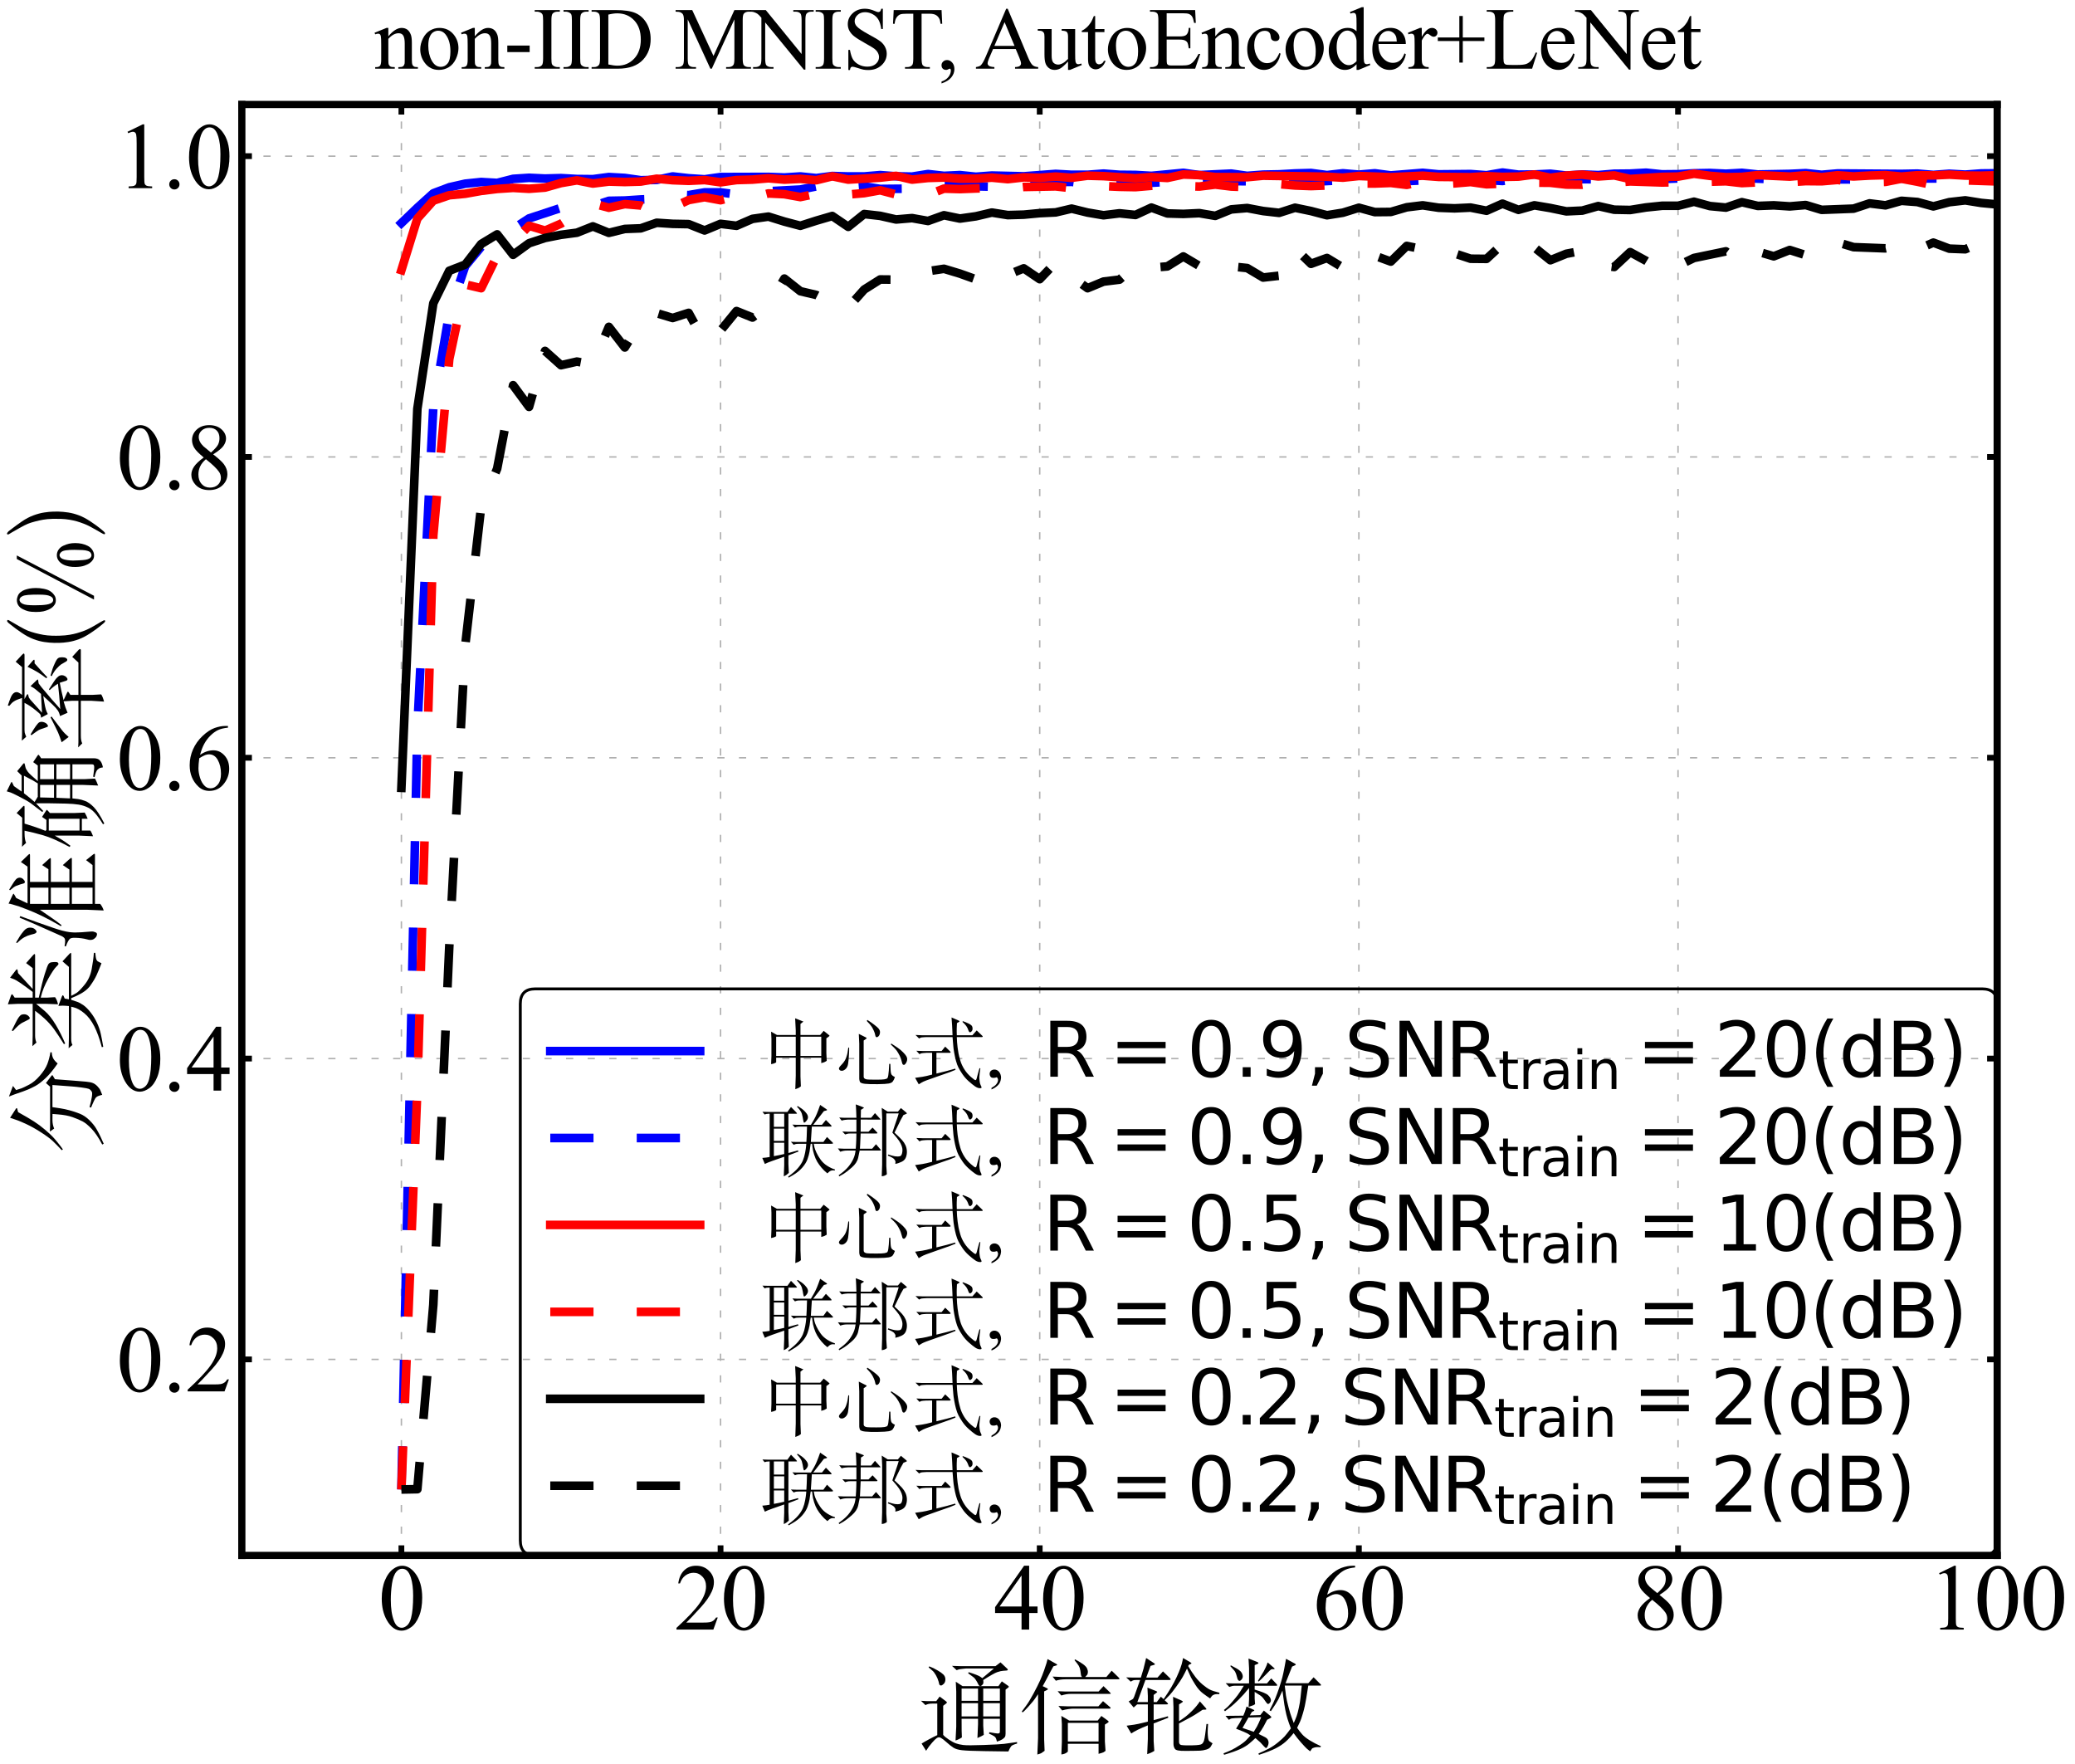 <?xml version="1.0" encoding="utf-8" standalone="no"?>
<!DOCTYPE svg PUBLIC "-//W3C//DTD SVG 1.1//EN"
  "http://www.w3.org/Graphics/SVG/1.1/DTD/svg11.dtd">
<svg xmlns:xlink="http://www.w3.org/1999/xlink" width="720pt" height="612pt" viewBox="0 0 720 612" xmlns="http://www.w3.org/2000/svg" version="1.1">
 <defs>
  <style type="text/css">*{stroke-linejoin: round; stroke-linecap: butt}</style>
 </defs>
 <g id="figure_1">
  <g id="patch_1">
   <path d="M 0 612 
L 720 612 
L 720 0 
L 0 0 
z
" style="fill: #ffffff"/>
  </g>
  <g id="axes_1">
   <g id="patch_2">
    <path d="M 83.909 539.639 
L 693 539.639 
L 693 36.249 
L 83.909 36.249 
z
" style="fill: #ffffff"/>
   </g>
   <g id="matplotlib.axis_1">
    <g id="xtick_1">
     <g id="line2d_1">
      <path d="M 139.281 539.639 
L 139.281 36.249 
" clip-path="url(#pe0edf790b3)" style="fill: none; stroke-dasharray: 2.5,5; stroke-dashoffset: 0; stroke: #b0b0b0; stroke-width: 0.5"/>
     </g>
     <g id="line2d_2">
      <defs>
       <path id="mafac8d2a30" d="M 0 0 
L 0 -3.5 
" style="stroke: #000000; stroke-width: 2"/>
      </defs>
      <g>
       <use xlink:href="#mafac8d2a30" x="139.281" y="539.639" style="stroke: #000000; stroke-width: 2"/>
      </g>
     </g>
     <g id="line2d_3">
      <defs>
       <path id="m10b5a6c80c" d="M 0 0 
L 0 3.5 
" style="stroke: #000000; stroke-width: 2"/>
      </defs>
      <g>
       <use xlink:href="#m10b5a6c80c" x="139.281" y="36.249" style="stroke: #000000; stroke-width: 2"/>
      </g>
     </g>
     <g id="text_1">
      <!-- 0 -->
      <g transform="translate(131.281 565.359)scale(0.32 -0.32)">
       <defs>
        <path id="TimesNewRomanPSMT-30" d="M 231 2094 
Q 231 2819 450 3342 
Q 669 3866 1031 4122 
Q 1313 4325 1613 4325 
Q 2100 4325 2488 3828 
Q 2972 3213 2972 2159 
Q 2972 1422 2759 906 
Q 2547 391 2217 158 
Q 1888 -75 1581 -75 
Q 975 -75 572 641 
Q 231 1244 231 2094 
z
M 844 2016 
Q 844 1141 1059 588 
Q 1238 122 1591 122 
Q 1759 122 1940 273 
Q 2122 425 2216 781 
Q 2359 1319 2359 2297 
Q 2359 3022 2209 3506 
Q 2097 3866 1919 4016 
Q 1791 4119 1609 4119 
Q 1397 4119 1231 3928 
Q 1006 3669 925 3112 
Q 844 2556 844 2016 
z
" transform="scale(0.016)"/>
       </defs>
       <use xlink:href="#TimesNewRomanPSMT-30"/>
      </g>
     </g>
    </g>
    <g id="xtick_2">
     <g id="line2d_4">
      <path d="M 250.025 539.639 
L 250.025 36.249 
" clip-path="url(#pe0edf790b3)" style="fill: none; stroke-dasharray: 2.5,5; stroke-dashoffset: 0; stroke: #b0b0b0; stroke-width: 0.5"/>
     </g>
     <g id="line2d_5">
      <g>
       <use xlink:href="#mafac8d2a30" x="250.025" y="539.639" style="stroke: #000000; stroke-width: 2"/>
      </g>
     </g>
     <g id="line2d_6">
      <g>
       <use xlink:href="#m10b5a6c80c" x="250.025" y="36.249" style="stroke: #000000; stroke-width: 2"/>
      </g>
     </g>
     <g id="text_2">
      <!-- 20 -->
      <g transform="translate(234.025 565.359)scale(0.32 -0.32)">
       <defs>
        <path id="TimesNewRomanPSMT-32" d="M 2934 816 
L 2638 0 
L 138 0 
L 138 116 
Q 1241 1122 1691 1759 
Q 2141 2397 2141 2925 
Q 2141 3328 1894 3587 
Q 1647 3847 1303 3847 
Q 991 3847 742 3664 
Q 494 3481 375 3128 
L 259 3128 
Q 338 3706 661 4015 
Q 984 4325 1469 4325 
Q 1984 4325 2329 3994 
Q 2675 3663 2675 3213 
Q 2675 2891 2525 2569 
Q 2294 2063 1775 1497 
Q 997 647 803 472 
L 1909 472 
Q 2247 472 2383 497 
Q 2519 522 2628 598 
Q 2738 675 2819 816 
L 2934 816 
z
" transform="scale(0.016)"/>
       </defs>
       <use xlink:href="#TimesNewRomanPSMT-32"/>
       <use xlink:href="#TimesNewRomanPSMT-30" x="50"/>
      </g>
     </g>
    </g>
    <g id="xtick_3">
     <g id="line2d_7">
      <path d="M 360.768 539.639 
L 360.768 36.249 
" clip-path="url(#pe0edf790b3)" style="fill: none; stroke-dasharray: 2.5,5; stroke-dashoffset: 0; stroke: #b0b0b0; stroke-width: 0.5"/>
     </g>
     <g id="line2d_8">
      <g>
       <use xlink:href="#mafac8d2a30" x="360.768" y="539.639" style="stroke: #000000; stroke-width: 2"/>
      </g>
     </g>
     <g id="line2d_9">
      <g>
       <use xlink:href="#m10b5a6c80c" x="360.768" y="36.249" style="stroke: #000000; stroke-width: 2"/>
      </g>
     </g>
     <g id="text_3">
      <!-- 40 -->
      <g transform="translate(344.768 565.359)scale(0.32 -0.32)">
       <defs>
        <path id="TimesNewRomanPSMT-34" d="M 2978 1563 
L 2978 1119 
L 2409 1119 
L 2409 0 
L 1894 0 
L 1894 1119 
L 100 1119 
L 100 1519 
L 2066 4325 
L 2409 4325 
L 2409 1563 
L 2978 1563 
z
M 1894 1563 
L 1894 3666 
L 406 1563 
L 1894 1563 
z
" transform="scale(0.016)"/>
       </defs>
       <use xlink:href="#TimesNewRomanPSMT-34"/>
       <use xlink:href="#TimesNewRomanPSMT-30" x="50"/>
      </g>
     </g>
    </g>
    <g id="xtick_4">
     <g id="line2d_10">
      <path d="M 471.512 539.639 
L 471.512 36.249 
" clip-path="url(#pe0edf790b3)" style="fill: none; stroke-dasharray: 2.5,5; stroke-dashoffset: 0; stroke: #b0b0b0; stroke-width: 0.5"/>
     </g>
     <g id="line2d_11">
      <g>
       <use xlink:href="#mafac8d2a30" x="471.512" y="539.639" style="stroke: #000000; stroke-width: 2"/>
      </g>
     </g>
     <g id="line2d_12">
      <g>
       <use xlink:href="#m10b5a6c80c" x="471.512" y="36.249" style="stroke: #000000; stroke-width: 2"/>
      </g>
     </g>
     <g id="text_4">
      <!-- 60 -->
      <g transform="translate(455.512 565.359)scale(0.32 -0.32)">
       <defs>
        <path id="TimesNewRomanPSMT-36" d="M 2869 4325 
L 2869 4209 
Q 2456 4169 2195 4045 
Q 1934 3922 1679 3669 
Q 1425 3416 1258 3105 
Q 1091 2794 978 2366 
Q 1428 2675 1881 2675 
Q 2316 2675 2634 2325 
Q 2953 1975 2953 1425 
Q 2953 894 2631 456 
Q 2244 -75 1606 -75 
Q 1172 -75 869 213 
Q 275 772 275 1663 
Q 275 2231 503 2743 
Q 731 3256 1154 3653 
Q 1578 4050 1965 4187 
Q 2353 4325 2688 4325 
L 2869 4325 
z
M 925 2138 
Q 869 1716 869 1456 
Q 869 1156 980 804 
Q 1091 453 1309 247 
Q 1469 100 1697 100 
Q 1969 100 2183 356 
Q 2397 613 2397 1088 
Q 2397 1622 2184 2012 
Q 1972 2403 1581 2403 
Q 1463 2403 1327 2353 
Q 1191 2303 925 2138 
z
" transform="scale(0.016)"/>
       </defs>
       <use xlink:href="#TimesNewRomanPSMT-36"/>
       <use xlink:href="#TimesNewRomanPSMT-30" x="50"/>
      </g>
     </g>
    </g>
    <g id="xtick_5">
     <g id="line2d_13">
      <path d="M 582.256 539.639 
L 582.256 36.249 
" clip-path="url(#pe0edf790b3)" style="fill: none; stroke-dasharray: 2.5,5; stroke-dashoffset: 0; stroke: #b0b0b0; stroke-width: 0.5"/>
     </g>
     <g id="line2d_14">
      <g>
       <use xlink:href="#mafac8d2a30" x="582.256" y="539.639" style="stroke: #000000; stroke-width: 2"/>
      </g>
     </g>
     <g id="line2d_15">
      <g>
       <use xlink:href="#m10b5a6c80c" x="582.256" y="36.249" style="stroke: #000000; stroke-width: 2"/>
      </g>
     </g>
     <g id="text_5">
      <!-- 80 -->
      <g transform="translate(566.256 565.359)scale(0.32 -0.32)">
       <defs>
        <path id="TimesNewRomanPSMT-38" d="M 1228 2134 
Q 725 2547 579 2797 
Q 434 3047 434 3316 
Q 434 3728 753 4026 
Q 1072 4325 1600 4325 
Q 2113 4325 2425 4047 
Q 2738 3769 2738 3413 
Q 2738 3175 2569 2928 
Q 2400 2681 1866 2347 
Q 2416 1922 2594 1678 
Q 2831 1359 2831 1006 
Q 2831 559 2490 242 
Q 2150 -75 1597 -75 
Q 994 -75 656 303 
Q 388 606 388 966 
Q 388 1247 577 1523 
Q 766 1800 1228 2134 
z
M 1719 2469 
Q 2094 2806 2194 3001 
Q 2294 3197 2294 3444 
Q 2294 3772 2109 3958 
Q 1925 4144 1606 4144 
Q 1288 4144 1088 3959 
Q 888 3775 888 3528 
Q 888 3366 970 3203 
Q 1053 3041 1206 2894 
L 1719 2469 
z
M 1375 2016 
Q 1116 1797 991 1539 
Q 866 1281 866 981 
Q 866 578 1086 336 
Q 1306 94 1647 94 
Q 1984 94 2187 284 
Q 2391 475 2391 747 
Q 2391 972 2272 1150 
Q 2050 1481 1375 2016 
z
" transform="scale(0.016)"/>
       </defs>
       <use xlink:href="#TimesNewRomanPSMT-38"/>
       <use xlink:href="#TimesNewRomanPSMT-30" x="50"/>
      </g>
     </g>
    </g>
    <g id="xtick_6">
     <g id="line2d_16">
      <path d="M 693 539.639 
L 693 36.249 
" clip-path="url(#pe0edf790b3)" style="fill: none; stroke-dasharray: 2.5,5; stroke-dashoffset: 0; stroke: #b0b0b0; stroke-width: 0.5"/>
     </g>
     <g id="line2d_17">
      <g>
       <use xlink:href="#mafac8d2a30" x="693" y="539.639" style="stroke: #000000; stroke-width: 2"/>
      </g>
     </g>
     <g id="line2d_18">
      <g>
       <use xlink:href="#m10b5a6c80c" x="693" y="36.249" style="stroke: #000000; stroke-width: 2"/>
      </g>
     </g>
     <g id="text_6">
      <!-- 100 -->
      <g transform="translate(669 565.359)scale(0.32 -0.32)">
       <defs>
        <path id="TimesNewRomanPSMT-31" d="M 750 3822 
L 1781 4325 
L 1884 4325 
L 1884 747 
Q 1884 391 1914 303 
Q 1944 216 2037 169 
Q 2131 122 2419 116 
L 2419 0 
L 825 0 
L 825 116 
Q 1125 122 1212 167 
Q 1300 213 1334 289 
Q 1369 366 1369 747 
L 1369 3034 
Q 1369 3497 1338 3628 
Q 1316 3728 1258 3775 
Q 1200 3822 1119 3822 
Q 1003 3822 797 3725 
L 750 3822 
z
" transform="scale(0.016)"/>
       </defs>
       <use xlink:href="#TimesNewRomanPSMT-31"/>
       <use xlink:href="#TimesNewRomanPSMT-30" x="50"/>
       <use xlink:href="#TimesNewRomanPSMT-30" x="100"/>
      </g>
     </g>
    </g>
    <g id="text_7">
     <!-- 通信轮数 -->
     <g transform="translate(318.454 602.984)scale(0.35 -0.35)">
      <defs>
       <path id="UNAVAILABLE-901a" d="M 200 2306 
L 591 2284 
L 1144 2284 
L 1356 2569 
L 1744 2278 
Q 1806 2228 1807 2203 
Q 1809 2178 1753 2134 
L 1575 1997 
L 1575 194 
Q 1672 72 1920 -93 
Q 2169 -259 2353 -328 
Q 2538 -397 2813 -433 
Q 3088 -469 4080 -433 
Q 5072 -397 5345 -362 
Q 5619 -328 6153 -250 
L 6153 -344 
Q 5856 -425 5787 -509 
Q 5719 -594 5613 -834 
Q 5131 -828 4118 -812 
Q 3106 -797 2743 -756 
Q 2381 -716 2189 -586 
Q 1997 -456 1775 -254 
Q 1553 -53 1426 12 
Q 1300 78 1181 -3 
Q 1063 -84 894 -281 
Q 725 -478 691 -531 
L 516 -791 
L 238 -344 
Q 384 -250 706 -75 
Q 1028 100 1209 178 
L 1209 2134 
L 928 2134 
Q 622 2134 478 2038 
L 200 2306 
z
M 672 4378 
L 713 4438 
Q 888 4369 970 4330 
Q 1053 4291 1256 4173 
Q 1459 4056 1584 3936 
Q 1709 3816 1711 3636 
Q 1713 3456 1608 3354 
Q 1503 3253 1445 3254 
Q 1388 3256 1361 3281 
Q 1334 3306 1322 3366 
L 1291 3494 
Q 1241 3684 1127 3886 
Q 1013 4088 903 4178 
L 672 4378 
L 672 4378 
z
M 2122 4469 
L 2625 4453 
L 4816 4453 
L 5125 4688 
L 5547 4291 
Q 5591 4247 5577 4217 
Q 5563 4188 5506 4181 
Q 5450 4175 5295 4165 
Q 5141 4156 4920 4079 
Q 4700 4003 4056 3591 
Q 4069 3513 4066 3427 
Q 4063 3341 3958 3255 
Q 3853 3169 3778 3275 
Q 3581 3678 3456 3763 
L 3119 4013 
L 3156 4078 
Q 3731 3897 3869 3800 
L 4000 3709 
Q 4366 4019 4719 4309 
L 2975 4306 
Q 2941 4303 2812 4290 
Q 2684 4278 2609 4265 
Q 2534 4253 2409 4203 
L 2122 4469 
z
M 2356 3488 
L 2778 3213 
L 4997 3213 
L 5209 3509 
L 5591 3241 
Q 5647 3197 5645 3176 
Q 5644 3156 5603 3125 
L 5441 2997 
L 5441 272 
Q 5441 128 5397 61 
Q 5353 -6 5233 -84 
Q 5113 -163 4903 -222 
Q 4884 -125 4850 -33 
Q 4816 59 4712 123 
Q 4609 188 4416 272 
L 4434 359 
Q 4850 284 4939 281 
Q 5028 278 5058 304 
Q 5088 331 5088 409 
L 5088 1191 
L 4056 1191 
L 4056 769 
L 4091 194 
Q 3981 122 3697 0 
L 3734 856 
L 3734 1191 
L 2716 1191 
L 2719 447 
L 2734 38 
Q 2550 -88 2341 -153 
L 2384 700 
L 2384 2884 
L 2356 3488 
z
M 2716 1338 
L 3734 1338 
L 3734 2159 
L 2716 2159 
L 2716 1338 
z
M 2716 2306 
L 3734 2306 
L 3734 3063 
L 2716 3063 
L 2716 2306 
z
M 4056 1338 
L 5088 1338 
L 5088 2159 
L 4056 2159 
L 4056 1338 
z
M 4056 2306 
L 5088 2306 
L 5088 3063 
L 4056 3063 
L 4056 2306 
z
" transform="scale(0.016)"/>
       <path id="UNAVAILABLE-4fe1" d="M 194 1638 
Q 247 1716 450 1984 
Q 653 2253 918 2748 
Q 1184 3244 1323 3553 
Q 1463 3863 1581 4200 
Q 1700 4538 1725 4634 
L 1794 4891 
L 2322 4597 
Q 2388 4556 2391 4534 
Q 2394 4513 2328 4494 
L 2153 4441 
Q 2025 4209 1966 4097 
L 1681 3559 
L 1491 3213 
L 1756 3084 
Q 1816 3053 1814 3028 
Q 1813 3003 1756 2975 
L 1581 2888 
L 1581 -97 
L 1609 -794 
Q 1459 -906 1407 -936 
Q 1356 -966 1159 -1022 
L 1203 -6 
L 1203 2716 
Q 994 2403 908 2295 
Q 822 2188 587 1923 
Q 353 1659 244 1588 
L 194 1638 
z
M 2103 3806 
L 2663 3781 
L 3934 3781 
Q 3897 3813 3884 3834 
Q 3872 3856 3863 3906 
L 3825 4178 
Q 3794 4359 3726 4473 
Q 3659 4588 3463 4822 
L 3500 4872 
Q 3794 4716 3986 4578 
Q 4178 4441 4237 4314 
Q 4297 4188 4290 4069 
Q 4284 3950 4231 3900 
L 4125 3781 
L 5438 3781 
L 5766 4169 
L 6184 3763 
Q 6263 3684 6250 3661 
Q 6238 3638 6138 3638 
L 2903 3638 
Q 2566 3638 2306 3550 
L 2103 3806 
z
M 2416 2900 
L 2888 2881 
L 4953 2881 
L 5259 3213 
L 5634 2850 
Q 5719 2766 5708 2750 
Q 5697 2734 5634 2734 
L 3241 2734 
Q 2938 2734 2647 2634 
L 2416 2900 
z
M 2697 1709 
L 2466 1984 
L 3038 1963 
L 4941 1963 
L 5228 2284 
L 5659 1919 
Q 5713 1872 5695 1845 
Q 5678 1819 5634 1819 
L 3359 1819 
Q 3272 1819 3075 1792 
Q 2878 1766 2697 1709 
z
M 3134 1081 
L 4900 1081 
L 5128 1366 
L 5519 1081 
Q 5581 1031 5582 1009 
Q 5584 988 5513 941 
L 5344 831 
L 5344 -216 
L 5384 -797 
Q 5306 -859 5259 -884 
Q 5213 -909 4953 -981 
L 4953 -359 
L 3050 -359 
L 3050 -841 
Q 2916 -988 2647 -1019 
L 2678 -253 
L 2678 869 
L 2647 1369 
L 3134 1081 
z
M 3050 -213 
L 4953 -213 
L 4953 938 
L 3050 938 
L 3050 -213 
z
" transform="scale(0.016)"/>
       <path id="UNAVAILABLE-8f6e" d="M 413 3756 
L 747 3747 
L 1325 3747 
Q 1469 4216 1491 4303 
L 1650 4956 
L 2128 4644 
Q 2197 4597 2195 4570 
Q 2194 4544 2100 4519 
L 1922 4469 
Q 1797 4128 1659 3747 
L 2356 3747 
L 2694 4128 
L 3113 3722 
Q 3178 3653 3168 3623 
Q 3159 3594 3056 3594 
L 1606 3594 
L 1106 2228 
L 1756 2228 
L 1756 2606 
L 1731 3122 
L 2256 2913 
Q 2334 2878 2339 2859 
Q 2344 2841 2272 2788 
L 2116 2669 
L 2116 2228 
L 2309 2228 
L 2563 2559 
L 2734 2409 
Q 3006 2803 3200 3129 
Q 3394 3456 3544 3781 
Q 3694 4106 3781 4351 
Q 3869 4597 3906 4794 
L 3938 4956 
L 4375 4700 
Q 4466 4644 4458 4623 
Q 4450 4603 4409 4588 
L 4300 4538 
L 4253 4459 
Q 4484 4066 4701 3784 
Q 4919 3503 5166 3298 
Q 5413 3094 5594 3001 
Q 5775 2909 6188 2806 
L 6188 2722 
Q 5953 2731 5850 2684 
Q 5747 2638 5725 2603 
L 5613 2453 
Q 5425 2575 5170 2765 
Q 4916 2956 4706 3289 
Q 4497 3622 4426 3759 
Q 4356 3897 4181 4303 
Q 4050 4028 3920 3792 
Q 3791 3556 3503 3164 
Q 3216 2772 3116 2672 
L 2797 2341 
L 2934 2213 
Q 3013 2138 3006 2109 
Q 3000 2081 2863 2081 
L 2116 2081 
L 2116 1109 
L 3000 1347 
L 3022 1256 
L 2116 903 
L 2116 -197 
L 2156 -797 
Q 1984 -913 1716 -1000 
L 1756 -59 
L 1756 784 
Q 1025 491 728 281 
L 441 763 
Q 1006 834 1166 875 
L 1756 1016 
L 1756 2081 
L 1091 2081 
L 878 1891 
L 566 2266 
L 838 2422 
Q 884 2506 906 2553 
L 1006 2834 
L 1275 3594 
L 1034 3594 
Q 875 3594 831 3566 
L 694 3494 
L 413 3756 
z
M 3319 2553 
L 3841 2322 
Q 3925 2281 3928 2261 
Q 3931 2241 3875 2203 
L 3688 2081 
L 3688 1041 
Q 3925 1197 4095 1325 
Q 4266 1453 4525 1712 
Q 4784 1972 4981 2269 
L 5347 1856 
Q 5391 1803 5384 1781 
Q 5378 1759 5313 1759 
L 5153 1753 
Q 4688 1431 4284 1219 
L 3688 900 
L 3688 -234 
Q 3688 -356 3767 -412 
Q 3847 -469 4522 -453 
Q 5022 -444 5109 -366 
Q 5197 -288 5236 -159 
Q 5275 -31 5309 228 
L 5350 547 
L 5388 869 
L 5488 869 
Q 5463 506 5464 350 
Q 5466 194 5489 9 
Q 5513 -175 5591 -213 
L 5766 -331 
Q 5734 -400 5657 -528 
Q 5581 -656 5378 -715 
Q 5175 -775 4997 -784 
Q 4819 -794 4516 -795 
Q 4213 -797 4056 -797 
Q 3522 -806 3433 -673 
Q 3344 -541 3344 -363 
L 3344 1903 
L 3319 2553 
z
" transform="scale(0.016)"/>
       <path id="UNAVAILABLE-6570" d="M 194 -950 
Q 525 -822 711 -731 
Q 897 -641 1205 -441 
Q 1513 -241 1644 -88 
L 1869 156 
Q 1772 225 1678 281 
Q 1584 338 972 578 
Q 1153 863 1188 928 
L 1356 1250 
L 928 1234 
Q 669 1222 613 1181 
L 528 1125 
L 319 1372 
L 1422 1384 
Q 1513 1597 1525 1638 
L 1622 1950 
L 2094 1734 
Q 2106 1725 2101 1708 
Q 2097 1691 2063 1672 
L 1950 1613 
L 1828 1400 
L 2478 1422 
L 2694 1700 
L 3066 1397 
Q 3163 1316 3161 1289 
Q 3159 1263 3066 1216 
L 2897 1131 
Q 2647 638 2550 503 
L 2375 250 
Q 2553 159 2720 78 
Q 2888 -3 2939 -100 
Q 2991 -197 2988 -309 
Q 2981 -406 2932 -507 
Q 2884 -609 2839 -617 
Q 2794 -625 2697 -513 
Q 2509 -300 2478 -272 
L 2172 -3 
Q 1997 -172 1784 -350 
Q 1572 -528 1220 -689 
Q 869 -850 231 -1038 
L 194 -950 
z
M 1372 625 
L 2069 384 
Q 2175 550 2262 703 
Q 2350 856 2531 1291 
L 1741 1269 
L 1372 625 
z
M 219 1734 
Q 347 1838 437 1920 
Q 528 2003 739 2247 
Q 950 2491 1076 2659 
Q 1203 2828 1453 3238 
L 878 3238 
Q 744 3238 553 3166 
L 328 3397 
L 772 3381 
L 1778 3384 
L 1778 4306 
L 1744 4925 
L 2284 4709 
Q 2356 4678 2359 4645 
Q 2363 4613 2291 4584 
L 2125 4516 
L 2128 3384 
L 2884 3381 
L 3153 3694 
L 3478 3347 
Q 3534 3281 3525 3259 
Q 3516 3238 3431 3238 
L 2125 3238 
L 2125 3000 
Q 2806 2800 2954 2656 
Q 3103 2513 3126 2388 
Q 3150 2263 3059 2170 
Q 2969 2078 2912 2125 
Q 2856 2172 2728 2364 
Q 2600 2556 2463 2641 
L 2125 2859 
L 2125 2438 
L 2150 2097 
Q 2097 2059 2055 2036 
Q 2013 2013 1750 1928 
L 1778 2416 
L 1778 3097 
Q 1459 2697 1132 2376 
Q 806 2056 688 1969 
L 288 1659 
L 219 1734 
z
M 619 4450 
L 647 4503 
Q 853 4394 992 4317 
Q 1131 4241 1236 4144 
Q 1341 4047 1380 3887 
Q 1419 3728 1291 3598 
Q 1163 3469 1069 3641 
L 978 3959 
Q 928 4109 844 4200 
L 619 4450 
L 619 4450 
z
M 2938 4678 
L 3309 4356 
Q 3369 4303 3364 4290 
Q 3359 4278 3341 4269 
L 3181 4263 
Q 3134 4253 3059 4178 
L 2547 3656 
L 2403 3525 
Q 2381 3503 2373 3501 
Q 2366 3500 2348 3517 
Q 2331 3534 2329 3539 
Q 2328 3544 2347 3572 
L 2688 4134 
Q 2734 4213 2815 4389 
Q 2897 4566 2903 4611 
Q 2909 4656 2916 4659 
L 2938 4678 
L 2938 4678 
z
M 2359 -959 
Q 2722 -803 3009 -651 
Q 3297 -500 3578 -267 
Q 3859 -34 3982 103 
Q 4106 241 4369 597 
Q 4244 922 4166 1170 
Q 4088 1419 4022 1753 
Q 3956 2088 3919 2397 
L 3847 2934 
Q 3716 2638 3597 2403 
Q 3478 2169 3131 1663 
L 3047 1713 
Q 3291 2181 3408 2468 
Q 3525 2756 3648 3125 
Q 3772 3494 3839 3756 
Q 3906 4019 3959 4306 
L 4069 4906 
L 4613 4613 
Q 4675 4575 4673 4550 
Q 4672 4525 4613 4500 
L 4444 4425 
Q 4269 4000 4038 3397 
L 5450 3397 
L 5778 3763 
L 6200 3341 
Q 6247 3291 6237 3270 
Q 6228 3250 6191 3250 
L 5447 3247 
Q 5400 2950 5320 2453 
Q 5241 1956 5119 1543 
Q 4997 1131 4938 1013 
L 4756 631 
Q 4900 419 5064 233 
Q 5228 47 5533 -142 
Q 5838 -331 6228 -506 
L 6209 -569 
Q 5984 -550 5839 -586 
Q 5694 -622 5669 -669 
L 5563 -825 
Q 5450 -741 5362 -664 
Q 5275 -588 5015 -297 
Q 4756 -6 4538 303 
Q 4300 0 4044 -228 
Q 3788 -456 3422 -642 
Q 3056 -828 2391 -1041 
L 2359 -959 
z
M 5044 3250 
L 3988 3250 
Q 4019 2941 4064 2636 
Q 4109 2331 4225 1900 
Q 4341 1469 4406 1303 
L 4547 928 
Q 4669 1197 4728 1364 
Q 4788 1531 4864 1882 
Q 4941 2234 4966 2500 
L 5044 3250 
L 5044 3250 
z
" transform="scale(0.016)"/>
      </defs>
      <use xlink:href="#UNAVAILABLE-901a"/>
      <use xlink:href="#UNAVAILABLE-4fe1" x="100"/>
      <use xlink:href="#UNAVAILABLE-8f6e" x="200"/>
      <use xlink:href="#UNAVAILABLE-6570" x="300"/>
     </g>
    </g>
   </g>
   <g id="matplotlib.axis_2">
    <g id="ytick_1">
     <g id="line2d_19">
      <path d="M 83.909 471.621 
L 693 471.621 
" clip-path="url(#pe0edf790b3)" style="fill: none; stroke-dasharray: 2.5,5; stroke-dashoffset: 0; stroke: #b0b0b0; stroke-width: 0.5"/>
     </g>
     <g id="line2d_20">
      <defs>
       <path id="m163e0cb7d4" d="M 0 0 
L 3.5 0 
" style="stroke: #000000; stroke-width: 2"/>
      </defs>
      <g>
       <use xlink:href="#m163e0cb7d4" x="83.909" y="471.621" style="stroke: #000000; stroke-width: 2"/>
      </g>
     </g>
     <g id="line2d_21">
      <defs>
       <path id="m2c15cdb848" d="M 0 0 
L -3.5 0 
" style="stroke: #000000; stroke-width: 2"/>
      </defs>
      <g>
       <use xlink:href="#m2c15cdb848" x="693" y="471.621" style="stroke: #000000; stroke-width: 2"/>
      </g>
     </g>
     <g id="text_8">
      <!-- 0.2 -->
      <g transform="translate(40.409 482.731)scale(0.32 -0.32)">
       <defs>
        <path id="TimesNewRomanPSMT-2e" d="M 800 606 
Q 947 606 1047 504 
Q 1147 403 1147 259 
Q 1147 116 1045 14 
Q 944 -88 800 -88 
Q 656 -88 554 14 
Q 453 116 453 259 
Q 453 406 554 506 
Q 656 606 800 606 
z
" transform="scale(0.016)"/>
       </defs>
       <use xlink:href="#TimesNewRomanPSMT-30"/>
       <use xlink:href="#TimesNewRomanPSMT-2e" x="50"/>
       <use xlink:href="#TimesNewRomanPSMT-32" x="75"/>
      </g>
     </g>
    </g>
    <g id="ytick_2">
     <g id="line2d_22">
      <path d="M 83.909 367.259 
L 693 367.259 
" clip-path="url(#pe0edf790b3)" style="fill: none; stroke-dasharray: 2.5,5; stroke-dashoffset: 0; stroke: #b0b0b0; stroke-width: 0.5"/>
     </g>
     <g id="line2d_23">
      <g>
       <use xlink:href="#m163e0cb7d4" x="83.909" y="367.259" style="stroke: #000000; stroke-width: 2"/>
      </g>
     </g>
     <g id="line2d_24">
      <g>
       <use xlink:href="#m2c15cdb848" x="693" y="367.259" style="stroke: #000000; stroke-width: 2"/>
      </g>
     </g>
     <g id="text_9">
      <!-- 0.4 -->
      <g transform="translate(40.409 378.369)scale(0.32 -0.32)">
       <use xlink:href="#TimesNewRomanPSMT-30"/>
       <use xlink:href="#TimesNewRomanPSMT-2e" x="50"/>
       <use xlink:href="#TimesNewRomanPSMT-34" x="75"/>
      </g>
     </g>
    </g>
    <g id="ytick_3">
     <g id="line2d_25">
      <path d="M 83.909 262.897 
L 693 262.897 
" clip-path="url(#pe0edf790b3)" style="fill: none; stroke-dasharray: 2.5,5; stroke-dashoffset: 0; stroke: #b0b0b0; stroke-width: 0.5"/>
     </g>
     <g id="line2d_26">
      <g>
       <use xlink:href="#m163e0cb7d4" x="83.909" y="262.897" style="stroke: #000000; stroke-width: 2"/>
      </g>
     </g>
     <g id="line2d_27">
      <g>
       <use xlink:href="#m2c15cdb848" x="693" y="262.897" style="stroke: #000000; stroke-width: 2"/>
      </g>
     </g>
     <g id="text_10">
      <!-- 0.6 -->
      <g transform="translate(40.409 274.007)scale(0.32 -0.32)">
       <use xlink:href="#TimesNewRomanPSMT-30"/>
       <use xlink:href="#TimesNewRomanPSMT-2e" x="50"/>
       <use xlink:href="#TimesNewRomanPSMT-36" x="75"/>
      </g>
     </g>
    </g>
    <g id="ytick_4">
     <g id="line2d_28">
      <path d="M 83.909 158.535 
L 693 158.535 
" clip-path="url(#pe0edf790b3)" style="fill: none; stroke-dasharray: 2.5,5; stroke-dashoffset: 0; stroke: #b0b0b0; stroke-width: 0.5"/>
     </g>
     <g id="line2d_29">
      <g>
       <use xlink:href="#m163e0cb7d4" x="83.909" y="158.535" style="stroke: #000000; stroke-width: 2"/>
      </g>
     </g>
     <g id="line2d_30">
      <g>
       <use xlink:href="#m2c15cdb848" x="693" y="158.535" style="stroke: #000000; stroke-width: 2"/>
      </g>
     </g>
     <g id="text_11">
      <!-- 0.8 -->
      <g transform="translate(40.409 169.645)scale(0.32 -0.32)">
       <use xlink:href="#TimesNewRomanPSMT-30"/>
       <use xlink:href="#TimesNewRomanPSMT-2e" x="50"/>
       <use xlink:href="#TimesNewRomanPSMT-38" x="75"/>
      </g>
     </g>
    </g>
    <g id="ytick_5">
     <g id="line2d_31">
      <path d="M 83.909 54.173 
L 693 54.173 
" clip-path="url(#pe0edf790b3)" style="fill: none; stroke-dasharray: 2.5,5; stroke-dashoffset: 0; stroke: #b0b0b0; stroke-width: 0.5"/>
     </g>
     <g id="line2d_32">
      <g>
       <use xlink:href="#m163e0cb7d4" x="83.909" y="54.173" style="stroke: #000000; stroke-width: 2"/>
      </g>
     </g>
     <g id="line2d_33">
      <g>
       <use xlink:href="#m2c15cdb848" x="693" y="54.173" style="stroke: #000000; stroke-width: 2"/>
      </g>
     </g>
     <g id="text_12">
      <!-- 1.0 -->
      <g transform="translate(40.409 65.283)scale(0.32 -0.32)">
       <use xlink:href="#TimesNewRomanPSMT-31"/>
       <use xlink:href="#TimesNewRomanPSMT-2e" x="50"/>
       <use xlink:href="#TimesNewRomanPSMT-30" x="75"/>
      </g>
     </g>
    </g>
    <g id="text_13">
     <!-- 分类准确率(%) -->
     <g transform="translate(30.24 400.072)rotate(-90)scale(0.35 -0.35)">
      <defs>
       <path id="UNAVAILABLE-5206" d="M 2191 4775 
L 2772 4400 
Q 2791 4384 2789 4362 
Q 2788 4341 2756 4334 
L 2541 4278 
Q 2194 3653 1967 3300 
Q 1741 2947 1461 2620 
Q 1181 2294 1043 2161 
Q 906 2028 667 1833 
Q 428 1638 231 1503 
L 184 1575 
Q 528 1897 750 2130 
Q 972 2363 1295 2869 
Q 1619 3375 1792 3753 
Q 1966 4131 2019 4275 
Q 2072 4419 2191 4775 
z
M 2428 2147 
L 2050 2150 
Q 1763 2150 1522 2044 
L 1338 2309 
L 1697 2297 
L 4119 2297 
L 4344 2553 
L 4747 2247 
Q 4838 2175 4836 2161 
Q 4834 2147 4781 2116 
L 4581 1997 
Q 4525 1272 4490 812 
Q 4456 353 4429 67 
Q 4403 -219 4339 -366 
Q 4275 -513 4131 -648 
Q 3988 -784 3869 -828 
L 3613 -934 
Q 3588 -816 3539 -689 
Q 3491 -563 3384 -498 
Q 3278 -434 3000 -316 
L 2825 -244 
L 2850 -147 
Q 3672 -372 3808 -286 
Q 3944 -200 3983 -100 
Q 4022 0 4069 358 
Q 4116 716 4128 900 
L 4222 2150 
L 2850 2150 
Q 2819 1928 2776 1656 
Q 2734 1384 2651 1078 
Q 2569 772 2444 456 
Q 2319 141 2042 -140 
Q 1766 -422 1491 -580 
Q 1216 -738 1000 -838 
L 731 -959 
L 584 -1028 
L 534 -934 
Q 1178 -594 1511 -273 
Q 1844 47 1967 283 
Q 2091 519 2227 895 
Q 2363 1272 2403 1828 
L 2428 2147 
L 2428 2147 
z
M 3506 4847 
L 4050 4641 
L 4159 4600 
Q 4159 4588 4081 4531 
L 3909 4403 
Q 3969 4194 4017 4066 
Q 4066 3938 4242 3597 
Q 4419 3256 4801 2928 
Q 5184 2600 5511 2472 
Q 5838 2344 6256 2275 
L 6241 2194 
Q 6009 2178 5865 2100 
Q 5722 2022 5556 1828 
Q 4984 2216 4643 2580 
Q 4303 2944 4162 3209 
Q 4022 3475 3947 3653 
Q 3872 3831 3822 3975 
L 3634 4516 
L 3506 4847 
L 3506 4847 
z
" transform="scale(0.016)"/>
       <path id="UNAVAILABLE-7c7b" d="M 250 1147 
L 881 1131 
L 2863 1131 
Q 2869 1216 2880 1334 
Q 2891 1453 2888 1522 
L 2875 1784 
L 3441 1572 
Q 3528 1538 3529 1508 
Q 3531 1478 3463 1450 
L 3328 1391 
Q 3303 1250 3281 1131 
L 5288 1131 
L 5634 1528 
L 6091 1103 
Q 6166 1031 6156 1009 
Q 6147 988 6078 988 
L 3497 988 
Q 3575 825 3673 662 
Q 3772 500 4181 162 
Q 4591 -175 5142 -279 
Q 5694 -384 6159 -416 
L 6159 -503 
Q 5844 -531 5745 -573 
Q 5647 -616 5616 -691 
L 5513 -888 
Q 5059 -713 4778 -584 
Q 4497 -456 4130 -196 
Q 3763 63 3484 681 
L 3400 878 
L 3353 988 
L 3247 988 
Q 3197 819 3130 628 
Q 3063 438 2913 227 
Q 2763 16 2473 -212 
Q 2184 -441 1834 -605 
Q 1484 -769 1154 -842 
Q 825 -916 338 -997 
L 316 -909 
Q 1097 -703 1614 -439 
Q 2131 -175 2423 183 
Q 2716 541 2781 825 
L 2822 988 
L 838 988 
Q 569 988 456 909 
L 250 1147 
z
M 378 3391 
L 1041 3375 
L 3000 3375 
L 3000 4306 
L 2972 4913 
L 3497 4725 
Q 3591 4688 3594 4659 
Q 3597 4631 3497 4566 
L 3384 4491 
L 3384 3375 
L 3738 3375 
Q 4078 3825 4281 4117 
Q 4484 4409 4553 4600 
L 4619 4775 
L 5075 4425 
Q 5153 4363 5139 4339 
Q 5125 4316 5066 4306 
L 4906 4281 
Q 4347 3759 3919 3375 
L 5213 3375 
L 5525 3781 
L 6016 3350 
Q 6091 3281 6083 3253 
Q 6075 3225 6016 3225 
L 3384 3225 
L 3384 2997 
Q 4322 2791 4839 2630 
Q 5356 2469 5457 2400 
Q 5559 2331 5575 2206 
Q 5591 2081 5591 1953 
Q 5588 1772 5466 1778 
Q 5425 1778 5283 1928 
Q 5141 2078 4566 2406 
Q 3991 2734 3384 2878 
L 3384 2494 
L 3413 1988 
Q 3244 1863 2972 1806 
L 3000 2538 
L 3000 3159 
Q 2850 2972 2554 2625 
Q 2259 2278 1698 1943 
Q 1138 1609 544 1363 
L 503 1438 
Q 1091 1806 1434 2054 
Q 1778 2303 2090 2643 
Q 2403 2984 2569 3225 
L 1041 3225 
Q 781 3225 603 3141 
L 378 3391 
z
M 1347 4672 
Q 1375 4653 1833 4429 
Q 2291 4206 2333 4051 
Q 2375 3897 2331 3769 
Q 2294 3669 2209 3600 
Q 2125 3531 2072 3566 
Q 2047 3578 1953 3772 
Q 1859 3966 1817 4042 
Q 1775 4119 1664 4250 
Q 1553 4381 1316 4594 
L 1347 4672 
z
" transform="scale(0.016)"/>
       <path id="UNAVAILABLE-51c6" d="M 309 1319 
L 325 1400 
Q 684 1331 795 1393 
Q 906 1456 997 1691 
L 1753 3391 
Q 2031 4059 2059 4113 
L 2097 4188 
L 2184 4144 
Q 2025 3725 1789 3053 
Q 1553 2381 1453 2089 
Q 1353 1797 1284 1536 
Q 1216 1275 1194 1095 
Q 1172 916 1170 755 
Q 1169 594 1184 359 
Q 1194 200 1211 14 
Q 1228 -172 1233 -283 
Q 1238 -394 1178 -528 
Q 1119 -663 947 -581 
Q 859 -544 779 -433 
Q 700 -322 709 -166 
Q 709 -119 748 23 
Q 788 166 813 356 
Q 838 547 842 755 
Q 847 963 791 1053 
Q 706 1175 309 1319 
z
M 519 4338 
L 550 4403 
Q 797 4263 934 4175 
Q 1072 4088 1272 3922 
Q 1472 3756 1473 3543 
Q 1475 3331 1354 3217 
Q 1234 3103 1182 3142 
Q 1131 3181 1107 3231 
Q 1084 3281 1034 3487 
Q 984 3694 873 3894 
Q 763 4094 519 4338 
z
M 1563 1628 
Q 1956 2303 2190 2790 
Q 2425 3278 2584 3689 
Q 2744 4100 2781 4209 
L 2875 4519 
Q 2941 4728 2947 4772 
L 2959 4869 
L 3459 4634 
Q 3578 4578 3576 4562 
Q 3575 4547 3497 4503 
L 3306 4394 
L 2972 3694 
L 5250 3694 
L 5538 4106 
L 5988 3641 
Q 6041 3584 6031 3562 
Q 6022 3541 5941 3541 
L 4303 3541 
L 4303 2400 
L 5088 2400 
L 5347 2788 
L 5731 2359 
Q 5791 2291 5780 2270 
Q 5769 2250 5688 2250 
L 4303 2250 
L 4303 1100 
L 5069 1100 
L 5347 1509 
L 5731 1078 
Q 5806 991 5792 969 
Q 5778 947 5719 947 
L 4303 947 
L 4303 -334 
L 5347 -334 
L 5653 66 
L 6009 -378 
Q 6053 -438 6045 -461 
Q 6038 -484 5988 -484 
L 2944 -484 
L 2944 -806 
Q 2763 -956 2534 -1025 
L 2578 -22 
L 2578 2928 
Q 1900 1938 1825 1844 
L 1622 1584 
L 1563 1628 
z
M 2944 -334 
L 3947 -334 
L 3947 947 
L 2944 947 
L 2944 -334 
z
M 2944 1100 
L 3947 1100 
L 3947 2250 
L 2944 2250 
L 2944 1100 
z
M 2944 2400 
L 3947 2400 
L 3947 3541 
L 2944 3541 
L 2944 2400 
z
M 3788 4778 
L 3828 4831 
Q 3984 4731 4146 4634 
Q 4309 4538 4434 4436 
Q 4559 4334 4567 4198 
Q 4575 4063 4472 3959 
Q 4369 3856 4311 3861 
Q 4253 3866 4236 3881 
Q 4219 3897 4206 3948 
Q 4194 4000 4150 4144 
Q 4106 4288 4054 4409 
Q 4003 4531 3788 4778 
z
" transform="scale(0.016)"/>
       <path id="UNAVAILABLE-786e" d="M 219 1088 
Q 766 2100 945 2734 
Q 1125 3369 1228 3878 
L 1050 3878 
Q 684 3878 472 3784 
L 231 4038 
L 550 4025 
L 2031 4025 
L 2322 4369 
L 2731 3975 
Q 2778 3928 2768 3903 
Q 2759 3878 2669 3878 
L 1666 3878 
Q 1450 3181 1369 2975 
L 1216 2578 
L 1281 2525 
L 1894 2525 
L 2081 2794 
L 2434 2566 
Q 2525 2503 2526 2497 
Q 2528 2491 2434 2406 
L 2322 2306 
L 2322 797 
L 2350 153 
Q 2144 31 1966 -31 
L 1966 328 
L 1234 328 
L 1234 -200 
Q 1191 -234 1056 -295 
Q 922 -356 884 -366 
L 922 472 
L 922 2003 
Q 634 1503 547 1384 
L 294 1034 
L 219 1088 
z
M 1234 472 
L 1966 472 
L 1966 2378 
L 1234 2378 
L 1234 472 
z
M 1622 -984 
Q 1853 -853 2181 -601 
Q 2509 -350 2650 -72 
Q 2791 206 2842 518 
Q 2894 831 2906 1323 
Q 2919 1816 2925 2344 
Q 2928 2763 2925 2913 
L 2919 3169 
Q 2781 3044 2447 2719 
L 2388 2784 
Q 2766 3272 2927 3494 
Q 3088 3716 3330 4192 
Q 3572 4669 3591 4734 
L 3666 4981 
L 4172 4734 
Q 4256 4691 4254 4678 
Q 4253 4666 4163 4622 
L 3988 4538 
L 3650 4059 
L 4644 4059 
L 4916 4334 
L 5356 3975 
Q 5416 3925 5409 3901 
Q 5403 3878 5319 3859 
L 5166 3825 
Q 5041 3797 4881 3678 
Q 4722 3559 4300 3059 
L 5266 3059 
L 5475 3344 
L 5869 3081 
Q 5931 3038 5932 3017 
Q 5934 2997 5853 2944 
L 5713 2850 
L 5713 -441 
Q 5713 -556 5672 -657 
Q 5631 -759 5512 -843 
Q 5394 -928 5153 -978 
Q 5138 -875 5117 -808 
Q 5097 -741 5008 -642 
Q 4919 -544 4547 -459 
L 4575 -372 
Q 5103 -453 5213 -434 
Q 5291 -425 5316 -392 
Q 5341 -359 5341 -250 
L 5341 913 
L 4419 913 
L 4419 181 
L 4456 -488 
Q 4394 -519 4326 -553 
Q 4259 -588 4247 -591 
L 4119 -641 
L 4025 -684 
L 4063 241 
L 4063 913 
L 3228 913 
Q 3209 734 3187 557 
Q 3166 381 3070 126 
Q 2975 -128 2689 -409 
Q 2403 -691 1675 -1063 
L 1622 -984 
z
M 3006 3256 
L 3331 3059 
L 4156 3059 
Q 4284 3259 4344 3366 
L 4522 3706 
L 4634 3916 
L 3547 3916 
Q 3281 3566 3006 3256 
z
M 3228 1059 
L 4063 1059 
L 4063 1906 
L 3266 1906 
L 3228 1059 
z
M 3266 2053 
L 4063 2053 
L 4063 2916 
L 3288 2916 
Q 3278 2563 3278 2497 
L 3266 2053 
L 3266 2053 
z
M 4419 1059 
L 5341 1059 
L 5341 1906 
L 4419 1906 
L 4419 1059 
z
M 4419 2053 
L 5341 2053 
L 5341 2916 
L 4419 2916 
L 4419 2053 
z
" transform="scale(0.016)"/>
       <path id="UNAVAILABLE-7387" d="M 138 556 
L 453 541 
L 3025 541 
L 3025 944 
L 2991 1459 
Q 2591 1350 2284 1213 
L 2078 1681 
Q 2284 1722 2432 1822 
Q 2581 1922 2803 2159 
L 3203 2591 
L 3325 2719 
Q 2541 2603 2369 2516 
L 2203 2438 
L 1975 2859 
Q 2088 2859 2156 2889 
Q 2225 2919 2414 3158 
Q 2603 3397 2698 3537 
Q 2794 3678 2897 3881 
L 1219 3881 
Q 1134 3881 1062 3870 
Q 991 3859 797 3775 
L 553 4047 
L 919 4034 
L 3203 4034 
Q 3119 4278 3081 4364 
Q 3044 4450 2976 4556 
Q 2909 4663 2713 4822 
L 2734 4916 
Q 3016 4822 3211 4742 
Q 3406 4663 3489 4563 
Q 3572 4463 3562 4350 
Q 3553 4238 3391 4034 
L 5113 4034 
L 5447 4428 
L 5875 4034 
Q 5969 3944 5950 3912 
Q 5931 3881 5850 3881 
L 3131 3881 
L 3378 3747 
Q 3444 3709 3434 3684 
Q 3425 3659 3391 3653 
L 3228 3613 
Q 3138 3550 3094 3519 
L 2503 2988 
L 2284 2797 
L 3450 2859 
Q 3775 3231 3844 3353 
L 3934 3509 
L 4303 3125 
Q 4353 3069 4345 3055 
Q 4338 3041 4284 3034 
L 4100 3006 
Q 3909 2866 3864 2828 
Q 3819 2791 3553 2563 
L 3103 2184 
L 2647 1778 
L 2509 1666 
Q 3413 1728 4084 1809 
Q 3934 2059 3684 2325 
L 3734 2369 
Q 4309 2009 4432 1895 
Q 4556 1781 4592 1678 
Q 4628 1575 4591 1453 
Q 4556 1344 4475 1276 
Q 4394 1209 4353 1219 
Q 4306 1225 4281 1272 
Q 4256 1319 4240 1387 
Q 4225 1456 4141 1697 
Q 3638 1606 3066 1459 
L 3525 1244 
Q 3594 1209 3595 1192 
Q 3597 1175 3525 1128 
L 3391 1038 
L 3391 541 
L 5394 541 
L 5747 925 
L 6181 528 
Q 6241 469 6228 430 
Q 6216 391 6163 391 
L 3391 391 
L 3391 -316 
L 3422 -869 
Q 3278 -969 2975 -1047 
L 3025 -266 
L 3025 391 
L 859 391 
Q 547 391 388 303 
L 138 556 
z
M 456 1581 
Q 844 1709 1053 1800 
Q 1263 1891 2000 2269 
L 2050 2203 
Q 1834 2038 1607 1867 
Q 1381 1697 1190 1548 
Q 1000 1400 784 1144 
L 456 1581 
z
M 941 3506 
Q 1625 3106 1692 2964 
Q 1759 2822 1678 2628 
Q 1634 2525 1556 2469 
Q 1478 2413 1441 2431 
Q 1409 2444 1367 2575 
Q 1325 2706 1284 2823 
Q 1244 2941 1200 3019 
Q 1156 3097 894 3453 
L 941 3506 
z
M 5344 3256 
Q 4713 2697 4484 2469 
L 4422 2531 
Q 4666 2847 4814 3095 
Q 4963 3344 5131 3694 
L 5503 3375 
Q 5581 3306 5570 3281 
Q 5559 3256 5488 3256 
L 5344 3256 
z
M 4553 2197 
L 4588 2269 
Q 4863 2194 5013 2142 
Q 5163 2091 5398 1980 
Q 5634 1869 5679 1778 
Q 5725 1688 5722 1538 
Q 5719 1456 5706 1395 
Q 5694 1334 5650 1279 
Q 5606 1225 5556 1231 
Q 5519 1231 5472 1284 
L 5275 1619 
Q 5216 1709 5028 1884 
Q 4841 2059 4553 2197 
z
" transform="scale(0.016)"/>
       <path id="UNAVAILABLE-28" d="M 1488 -909 
L 1369 -763 
Q 1216 -578 969 -207 
Q 722 163 594 503 
Q 466 844 417 1164 
Q 369 1484 366 1696 
Q 363 1909 363 2028 
Q 369 2338 417 2658 
Q 466 2978 595 3323 
Q 725 3669 983 4050 
Q 1241 4431 1488 4738 
L 1591 4866 
Q 1616 4900 1658 4931 
Q 1700 4963 1725 4961 
Q 1750 4959 1773 4931 
Q 1797 4903 1756 4834 
L 1653 4659 
Q 1547 4481 1369 4167 
Q 1191 3853 1117 3668 
Q 1044 3484 975 3225 
Q 906 2966 862 2720 
Q 819 2475 809 2192 
Q 800 1909 809 1703 
Q 819 1353 864 1092 
Q 909 831 964 636 
Q 1019 441 1123 159 
Q 1228 -122 1556 -669 
L 1653 -831 
Q 1766 -1028 1767 -1062 
Q 1769 -1097 1739 -1112 
Q 1709 -1128 1661 -1098 
Q 1613 -1069 1488 -909 
z
" transform="scale(0.016)"/>
       <path id="UNAVAILABLE-25" d="M 931 4356 
Q 1034 4353 1175 4297 
Q 1316 4241 1409 4123 
Q 1503 4006 1553 3865 
Q 1603 3725 1633 3565 
Q 1663 3406 1666 3179 
Q 1669 2953 1616 2681 
Q 1581 2509 1534 2407 
Q 1488 2306 1411 2207 
Q 1334 2109 1207 2025 
Q 1081 1941 916 1941 
Q 759 1938 643 2009 
Q 528 2081 453 2178 
Q 378 2275 318 2412 
Q 259 2550 220 2717 
Q 181 2884 181 3176 
Q 181 3469 231 3669 
Q 266 3809 356 3989 
Q 447 4169 589 4262 
Q 731 4356 931 4356 
z
M 931 2106 
Q 988 2106 1048 2142 
Q 1109 2178 1161 2289 
Q 1213 2400 1234 2556 
Q 1256 2713 1257 3041 
Q 1259 3369 1238 3656 
Q 1216 3900 1162 4006 
Q 1109 4113 1051 4150 
Q 994 4188 938 4191 
Q 869 4191 803 4145 
Q 738 4100 686 3992 
Q 634 3884 615 3709 
Q 597 3534 595 3265 
Q 594 2997 606 2822 
Q 616 2653 639 2511 
Q 663 2369 709 2270 
Q 756 2172 815 2137 
Q 875 2103 931 2106 
z
M 950 -425 
L 3463 4359 
L 3684 4359 
L 1184 -425 
L 950 -425 
z
M 2969 722 
Q 2963 922 3003 1133 
Q 3044 1344 3137 1511 
Q 3231 1678 3375 1778 
Q 3519 1878 3706 1878 
Q 3888 1875 4041 1772 
Q 4194 1669 4283 1483 
Q 4372 1297 4411 1120 
Q 4450 944 4450 731 
Q 4447 516 4409 336 
Q 4372 156 4284 -25 
Q 4197 -206 4031 -317 
Q 3866 -428 3688 -428 
Q 3541 -431 3428 -365 
Q 3316 -300 3219 -170 
Q 3122 -41 3048 175 
Q 2975 391 2969 722 
z
M 3700 -269 
Q 3756 -269 3836 -225 
Q 3916 -181 3962 -39 
Q 4009 103 4018 297 
Q 4028 491 4031 795 
Q 4034 1100 4000 1328 
Q 3978 1463 3939 1538 
Q 3900 1613 3831 1663 
Q 3763 1713 3697 1713 
Q 3644 1709 3581 1670 
Q 3519 1631 3470 1525 
Q 3422 1419 3395 1231 
Q 3369 1044 3367 884 
Q 3366 725 3381 494 
Q 3394 231 3416 100 
Q 3438 -31 3484 -120 
Q 3531 -209 3593 -240 
Q 3656 -272 3700 -269 
z
" transform="scale(0.016)"/>
       <path id="UNAVAILABLE-29" d="M 509 -822 
L 603 -663 
Q 925 -113 1033 170 
Q 1141 453 1195 643 
Q 1250 834 1294 1093 
Q 1338 1353 1347 1634 
Q 1356 1916 1350 2128 
Q 1338 2491 1295 2730 
Q 1253 2969 1184 3230 
Q 1116 3491 1044 3670 
Q 972 3850 781 4189 
Q 591 4528 509 4666 
L 403 4841 
Q 366 4906 386 4936 
Q 406 4966 431 4967 
Q 456 4969 501 4936 
Q 547 4903 572 4875 
L 675 4744 
Q 956 4381 1192 4036 
Q 1428 3691 1561 3336 
Q 1694 2981 1742 2662 
Q 1791 2344 1795 2130 
Q 1800 1916 1800 1803 
Q 1791 1491 1742 1170 
Q 1694 850 1566 509 
Q 1438 169 1191 -201 
Q 944 -572 794 -756 
L 675 -903 
Q 547 -1063 498 -1092 
Q 450 -1122 422 -1106 
Q 394 -1091 394 -1055 
Q 394 -1019 509 -822 
z
" transform="scale(0.016)"/>
      </defs>
      <use xlink:href="#UNAVAILABLE-5206"/>
      <use xlink:href="#UNAVAILABLE-7c7b" x="100"/>
      <use xlink:href="#UNAVAILABLE-51c6" x="200"/>
      <use xlink:href="#UNAVAILABLE-786e" x="300"/>
      <use xlink:href="#UNAVAILABLE-7387" x="400"/>
      <use xlink:href="#UNAVAILABLE-28" x="500"/>
      <use xlink:href="#UNAVAILABLE-25" x="533.545"/>
      <use xlink:href="#UNAVAILABLE-29" x="607.178"/>
     </g>
    </g>
   </g>
   <g id="line2d_34">
    <path d="M 139.281 77.394 
L 144.818 72.071 
L 150.355 67.062 
L 155.892 64.975 
L 161.429 63.722 
L 166.967 63.148 
L 172.504 63.462 
L 178.041 62.053 
L 183.578 61.687 
L 189.115 61.948 
L 194.653 61.792 
L 200.19 62.105 
L 205.727 62.157 
L 211.264 61.426 
L 216.801 61.74 
L 222.339 62.522 
L 227.876 62.418 
L 233.413 61.218 
L 238.95 61.844 
L 244.487 62.209 
L 250.025 61.426 
L 266.636 61.374 
L 272.173 61.583 
L 277.71 61.218 
L 283.248 61.792 
L 288.785 61.061 
L 294.322 61.218 
L 299.859 61.218 
L 305.396 60.748 
L 310.934 61.166 
L 316.471 61.27 
L 322.008 60.383 
L 327.545 61.009 
L 333.082 60.748 
L 338.62 61.322 
L 344.157 60.905 
L 355.231 61.166 
L 366.306 60.331 
L 371.843 60.644 
L 377.38 60.644 
L 382.917 60.226 
L 388.454 60.644 
L 393.991 60.696 
L 399.529 61.009 
L 410.603 59.965 
L 416.14 60.748 
L 427.215 60.226 
L 432.752 61.009 
L 438.289 60.592 
L 443.826 60.487 
L 449.363 60.174 
L 454.901 60.018 
L 460.438 60.748 
L 465.975 60.122 
L 471.512 60.592 
L 477.049 60.122 
L 482.587 60.852 
L 493.661 59.965 
L 499.198 60.487 
L 510.272 60.383 
L 515.81 60.8 
L 521.347 59.861 
L 526.884 60.592 
L 532.421 60.539 
L 537.958 60.278 
L 543.496 60.905 
L 549.033 60.539 
L 554.57 60.748 
L 560.107 60.278 
L 565.644 60.226 
L 571.182 59.913 
L 576.719 60.487 
L 582.256 60.435 
L 587.793 60.122 
L 593.33 60.018 
L 598.868 60.278 
L 604.405 59.965 
L 609.942 60.539 
L 621.016 60.331 
L 626.553 60.07 
L 632.091 60.644 
L 637.628 60.174 
L 659.777 60.331 
L 665.314 60.226 
L 670.851 60.696 
L 676.388 60.278 
L 681.925 60.592 
L 687.463 60.174 
L 704.074 60.018 
L 709.611 60.539 
L 715.149 60.278 
L 721 60.553 
L 721 60.553 
" clip-path="url(#pe0edf790b3)" style="fill: none; stroke: #0000ff; stroke-width: 3; stroke-linecap: square"/>
   </g>
   <g id="line2d_35">
    <path d="M 139.281 516.757 
L 144.818 252.617 
L 150.355 141.107 
L 155.892 108.546 
L 161.429 92.318 
L 166.967 85.638 
L 172.504 82.194 
L 178.041 79.377 
L 183.578 75.776 
L 194.653 72.124 
L 200.19 72.28 
L 205.727 71.55 
L 211.264 69.671 
L 216.801 69.567 
L 222.339 69.201 
L 227.876 68.993 
L 233.413 67.427 
L 238.95 67.688 
L 244.487 66.749 
L 250.025 66.749 
L 255.562 67.479 
L 261.099 66.645 
L 277.71 65.757 
L 283.248 64.662 
L 288.785 65.34 
L 294.322 65.131 
L 299.859 64.662 
L 305.396 65.549 
L 316.471 65.444 
L 322.008 64.244 
L 344.157 64.766 
L 349.694 64.036 
L 355.231 64.714 
L 366.306 63.148 
L 371.843 63.096 
L 377.38 63.879 
L 382.917 62.731 
L 388.454 63.253 
L 393.991 63.566 
L 399.529 63.409 
L 405.066 63.096 
L 410.603 63.357 
L 416.14 63.305 
L 421.677 63.514 
L 427.215 62.835 
L 432.752 62.888 
L 438.289 63.148 
L 443.826 63.201 
L 449.363 62.47 
L 454.901 63.096 
L 465.975 62.522 
L 471.512 62.574 
L 477.049 62.314 
L 488.124 62.835 
L 493.661 62.574 
L 499.198 62.888 
L 510.272 61.896 
L 515.81 62.47 
L 521.347 62.783 
L 526.884 62 
L 543.496 61.948 
L 549.033 62.157 
L 571.182 62.366 
L 582.256 61.896 
L 587.793 62.157 
L 593.33 61.844 
L 598.868 61.896 
L 604.405 61.74 
L 615.479 62.209 
L 621.016 61.896 
L 632.091 62.209 
L 643.165 62.261 
L 654.239 61.948 
L 687.463 61.896 
L 693 62.157 
L 704.074 62 
L 709.611 61.426 
L 715.149 61.479 
L 721 62 
L 721 62 
" clip-path="url(#pe0edf790b3)" style="fill: none; stroke-dasharray: 15,15; stroke-dashoffset: 0; stroke: #0000ff; stroke-width: 3"/>
   </g>
   <g id="line2d_36">
    <path d="M 139.281 93.726 
L 144.818 75.828 
L 150.355 69.619 
L 155.892 67.74 
L 161.429 67.219 
L 166.967 66.227 
L 172.504 65.549 
L 178.041 65.183 
L 183.578 65.497 
L 189.115 65.079 
L 194.653 63.514 
L 200.19 62.574 
L 205.727 63.67 
L 211.264 62.992 
L 216.801 63.148 
L 222.339 62.992 
L 227.876 62 
L 233.413 62.522 
L 238.95 62.731 
L 244.487 62.47 
L 250.025 63.253 
L 255.562 62.47 
L 261.099 62.314 
L 266.636 61.844 
L 272.173 62.314 
L 277.71 62.053 
L 283.248 62.522 
L 288.785 61.166 
L 294.322 62.314 
L 305.396 61.635 
L 310.934 61.009 
L 316.471 62.314 
L 322.008 61.74 
L 327.545 61.583 
L 333.082 62 
L 338.62 62 
L 344.157 61.635 
L 349.694 62.157 
L 355.231 61.531 
L 360.768 61.687 
L 366.306 61.27 
L 371.843 61.687 
L 377.38 60.957 
L 382.917 61.113 
L 393.991 61.844 
L 399.529 61.426 
L 405.066 61.74 
L 410.603 60.539 
L 416.14 60.748 
L 421.677 61.426 
L 432.752 61.479 
L 438.289 60.957 
L 454.901 61.218 
L 460.438 61.322 
L 465.975 61.635 
L 471.512 61.061 
L 482.587 61.479 
L 493.661 60.957 
L 499.198 61.374 
L 510.272 61.479 
L 515.81 61.113 
L 521.347 61.374 
L 526.884 61.27 
L 532.421 60.539 
L 537.958 61.687 
L 543.496 60.905 
L 549.033 60.592 
L 554.57 61.218 
L 560.107 60.852 
L 565.644 62.105 
L 576.719 61.374 
L 582.256 61.27 
L 587.793 60.278 
L 593.33 61.009 
L 598.868 61.479 
L 604.405 61.374 
L 609.942 60.748 
L 621.016 61.27 
L 626.553 60.8 
L 632.091 61.479 
L 637.628 60.8 
L 643.165 61.218 
L 648.702 60.905 
L 654.239 60.748 
L 659.777 61.27 
L 665.314 60.8 
L 670.851 60.852 
L 676.388 60.592 
L 681.925 60.905 
L 687.463 60.957 
L 693 60.8 
L 698.537 60.435 
L 704.074 60.957 
L 709.611 60.905 
L 720.686 60.592 
L 721 60.592 
L 721 60.592 
" clip-path="url(#pe0edf790b3)" style="fill: none; stroke: #ff0000; stroke-width: 3; stroke-linecap: square"/>
   </g>
   <g id="line2d_37">
    <path d="M 139.281 516.757 
L 144.818 377.799 
L 150.355 185.774 
L 155.892 124.565 
L 161.429 98.684 
L 166.967 99.988 
L 172.504 88.665 
L 178.041 84.073 
L 183.578 78.333 
L 189.115 80.003 
L 194.653 77.603 
L 205.727 70.61 
L 211.264 72.071 
L 216.801 70.819 
L 222.339 71.289 
L 227.876 73.846 
L 233.413 71.967 
L 238.95 69.41 
L 244.487 68.419 
L 250.025 69.462 
L 255.562 68.053 
L 261.099 68.523 
L 266.636 67.114 
L 272.173 67.375 
L 277.71 68.367 
L 283.248 67.219 
L 288.785 67.532 
L 294.322 67.479 
L 299.859 67.01 
L 305.396 66.018 
L 310.934 67.479 
L 316.471 67.375 
L 322.008 67.636 
L 327.545 65.444 
L 333.082 65.601 
L 344.157 65.183 
L 349.694 65.444 
L 355.231 64.87 
L 366.306 64.662 
L 371.843 65.288 
L 377.38 65.236 
L 382.917 64.557 
L 388.454 64.818 
L 393.991 64.923 
L 405.066 63.983 
L 410.603 64.557 
L 416.14 64.714 
L 421.677 64.036 
L 427.215 64.714 
L 432.752 64.923 
L 438.289 64.036 
L 443.826 63.879 
L 449.363 64.349 
L 454.901 64.557 
L 460.438 64.349 
L 465.975 64.505 
L 471.512 63.67 
L 477.049 63.67 
L 482.587 63.462 
L 488.124 64.14 
L 493.661 62.888 
L 499.198 63.931 
L 504.735 63.618 
L 510.272 63.148 
L 515.81 63.931 
L 521.347 63.722 
L 526.884 63.044 
L 532.421 63.357 
L 537.958 63.409 
L 543.496 64.036 
L 549.033 64.088 
L 554.57 63.253 
L 560.107 63.357 
L 565.644 62.94 
L 576.719 63.305 
L 582.256 63.201 
L 587.793 63.357 
L 593.33 63.044 
L 598.868 62.888 
L 604.405 63.514 
L 609.942 63.253 
L 615.479 62.261 
L 621.016 63.201 
L 626.553 62.835 
L 632.091 62.888 
L 637.628 62.418 
L 643.165 63.148 
L 648.702 63.253 
L 654.239 63.096 
L 659.777 62 
L 665.314 63.044 
L 670.851 64.244 
L 676.388 62.94 
L 681.925 62.574 
L 693 62.94 
L 709.611 62.574 
L 715.149 62.783 
L 721 62.725 
L 721 62.725 
" clip-path="url(#pe0edf790b3)" style="fill: none; stroke-dasharray: 15,15; stroke-dashoffset: 0; stroke: #ff0000; stroke-width: 3"/>
   </g>
   <g id="line2d_38">
    <path d="M 139.281 273.333 
L 144.818 141.837 
L 150.355 105.206 
L 155.892 93.935 
L 161.429 91.796 
L 166.967 84.647 
L 172.504 81.307 
L 178.041 88.404 
L 183.578 84.386 
L 189.115 82.56 
L 194.653 81.464 
L 200.19 80.733 
L 205.727 78.542 
L 211.264 80.786 
L 216.801 79.429 
L 222.339 79.22 
L 227.876 77.289 
L 233.413 77.655 
L 238.95 77.759 
L 244.487 79.951 
L 250.025 77.655 
L 255.562 78.333 
L 261.099 75.933 
L 266.636 75.15 
L 272.173 76.872 
L 277.71 78.333 
L 283.248 76.559 
L 288.785 74.941 
L 294.322 78.698 
L 299.859 74.263 
L 305.396 74.889 
L 310.934 76.141 
L 316.471 75.672 
L 322.008 76.663 
L 327.545 74.68 
L 333.082 75.828 
L 338.62 75.046 
L 344.157 73.741 
L 349.694 74.628 
L 355.231 74.472 
L 360.768 73.95 
L 366.306 73.689 
L 371.843 72.384 
L 377.38 73.741 
L 382.917 74.68 
L 388.454 74.002 
L 393.991 74.576 
L 399.529 72.019 
L 405.066 74.054 
L 410.603 74.211 
L 416.14 73.95 
L 421.677 74.889 
L 427.215 72.645 
L 432.752 72.176 
L 438.289 73.219 
L 443.826 73.846 
L 449.363 72.071 
L 454.901 73.219 
L 460.438 74.68 
L 465.975 73.793 
L 471.512 72.071 
L 477.049 73.585 
L 482.587 73.532 
L 488.124 71.915 
L 493.661 71.236 
L 499.198 72.071 
L 504.735 72.28 
L 510.272 72.019 
L 515.81 73.115 
L 521.347 70.662 
L 526.884 72.802 
L 532.421 71.236 
L 537.958 72.176 
L 543.496 73.324 
L 549.033 73.063 
L 554.57 71.497 
L 560.107 72.75 
L 565.644 72.854 
L 571.182 71.967 
L 576.719 71.393 
L 582.256 71.393 
L 587.793 69.984 
L 593.33 71.497 
L 598.868 72.019 
L 604.405 70.141 
L 609.942 71.445 
L 615.479 71.236 
L 621.016 71.602 
L 626.553 71.132 
L 632.091 72.802 
L 643.165 72.384 
L 648.702 70.558 
L 654.239 71.236 
L 659.777 69.671 
L 665.314 70.088 
L 670.851 71.602 
L 676.388 70.141 
L 681.925 69.515 
L 687.463 70.402 
L 693 70.923 
L 698.537 70.662 
L 704.074 71.132 
L 709.611 71.445 
L 715.149 71.132 
L 721 70.616 
L 721 70.616 
" clip-path="url(#pe0edf790b3)" style="fill: none; stroke: #000000; stroke-width: 3; stroke-linecap: square"/>
   </g>
   <g id="line2d_39">
    <path d="M 139.281 516.757 
L 144.818 516.653 
L 150.355 452.679 
L 155.892 328.436 
L 161.429 223.918 
L 166.967 175.703 
L 172.504 162.605 
L 178.041 133.645 
L 183.578 141.159 
L 189.115 121.748 
L 194.653 126.705 
L 200.19 125.452 
L 205.727 126.496 
L 211.264 113.399 
L 216.801 120.547 
L 222.339 111.572 
L 227.876 108.65 
L 233.413 110.32 
L 238.95 108.546 
L 244.487 118.669 
L 250.025 114.703 
L 255.562 107.92 
L 261.099 110.163 
L 266.636 105.989 
L 272.173 96.649 
L 277.71 101.032 
L 283.248 102.336 
L 288.785 105.154 
L 294.322 106.667 
L 299.859 100.458 
L 305.396 96.962 
L 310.934 97.014 
L 316.471 94.457 
L 322.008 94.092 
L 327.545 93.257 
L 333.082 94.927 
L 338.62 96.909 
L 344.157 97.588 
L 355.231 93.1 
L 360.768 96.857 
L 366.306 91.065 
L 371.843 96.022 
L 377.38 99.988 
L 382.917 97.692 
L 388.454 97.014 
L 393.991 92.161 
L 399.529 92.892 
L 405.066 92.422 
L 410.603 88.978 
L 416.14 92.265 
L 421.677 94.927 
L 427.215 92.422 
L 432.752 92.996 
L 438.289 96.283 
L 443.826 95.657 
L 449.363 86.16 
L 454.901 91.535 
L 460.438 89.5 
L 465.975 92.839 
L 471.512 92.526 
L 477.049 88.717 
L 482.587 90.752 
L 488.124 85.325 
L 493.661 86.473 
L 499.198 86.786 
L 504.735 87.934 
L 510.272 89.761 
L 515.81 89.813 
L 521.347 84.699 
L 526.884 84.23 
L 532.421 85.847 
L 537.958 90.283 
L 543.496 88.039 
L 549.033 86.995 
L 554.57 91.848 
L 560.107 92.631 
L 565.644 87.465 
L 571.182 90.491 
L 576.719 93.883 
L 582.256 92.161 
L 587.793 89.5 
L 598.868 87.204 
L 604.405 91.326 
L 609.942 87.308 
L 615.479 88.926 
L 621.016 86.734 
L 626.553 88.508 
L 632.091 84.856 
L 637.628 84.073 
L 643.165 85.743 
L 654.239 86.16 
L 659.777 84.908 
L 665.314 86.578 
L 670.851 84.177 
L 676.388 86.265 
L 681.925 86.473 
L 687.463 84.125 
L 693 88.091 
L 698.537 89.135 
L 704.074 84.647 
L 709.611 85.273 
L 715.149 82.821 
L 720.686 85.899 
L 721 85.775 
L 721 85.775 
" clip-path="url(#pe0edf790b3)" style="fill: none; stroke-dasharray: 15,15; stroke-dashoffset: 0; stroke: #000000; stroke-width: 3"/>
   </g>
   <g id="patch_3">
    <path d="M 83.909 539.639 
L 83.909 36.249 
" style="fill: none; stroke: #000000; stroke-width: 2.5; stroke-linejoin: miter; stroke-linecap: square"/>
   </g>
   <g id="patch_4">
    <path d="M 693 539.639 
L 693 36.249 
" style="fill: none; stroke: #000000; stroke-width: 2.5; stroke-linejoin: miter; stroke-linecap: square"/>
   </g>
   <g id="patch_5">
    <path d="M 83.909 539.639 
L 693 539.639 
" style="fill: none; stroke: #000000; stroke-width: 2.5; stroke-linejoin: miter; stroke-linecap: square"/>
   </g>
   <g id="patch_6">
    <path d="M 83.909 36.249 
L 693 36.249 
" style="fill: none; stroke: #000000; stroke-width: 2.5; stroke-linejoin: miter; stroke-linecap: square"/>
   </g>
   <g id="legend_1">
    <g id="patch_7">
     <path d="M 185.74 539.639 
L 687.8 539.639 
Q 693 539.639 693 534.439 
L 693 348.279 
Q 693 343.079 687.8 343.079 
L 185.74 343.079 
Q 180.54 343.079 180.54 348.279 
L 180.54 534.439 
Q 180.54 539.639 185.74 539.639 
L 185.74 539.639 
z
" style="fill: none; stroke: #000000; stroke-linejoin: miter"/>
    </g>
    <g id="line2d_40">
     <path d="M 190.94 364.659 
L 216.94 364.659 
L 242.94 364.659 
" style="fill: none; stroke: #0000ff; stroke-width: 3; stroke-linecap: square"/>
    </g>
    <g id="text_14">
     <!-- 中心式, $\mathrm{R}=0.9,\mathrm{SNR}_\mathrm{train}=20\mathrm{(dB)}$ -->
     <g transform="translate(263.74 373.759)scale(0.26 -0.26)">
      <defs>
       <path id="UNAVAILABLE-4e2d" d="M 1406 3484 
L 2975 3484 
L 2975 3863 
L 2925 4875 
L 3547 4622 
L 3622 4603 
L 3547 4547 
L 3369 4406 
L 3369 3484 
L 5013 3484 
L 5306 3828 
L 5741 3478 
Q 5794 3434 5792 3417 
Q 5791 3400 5738 3359 
L 5528 3203 
L 5528 1991 
L 5559 1328 
Q 5441 1250 5352 1212 
Q 5263 1175 5103 1138 
L 5103 1588 
L 3369 1588 
L 3369 19 
L 3403 -800 
Q 3284 -897 3206 -934 
L 3072 -988 
L 2938 -1041 
L 2975 81 
L 2975 1588 
L 1341 1588 
L 1341 1197 
Q 1163 1084 919 1053 
L 947 1719 
L 947 3175 
L 919 3759 
L 1406 3484 
z
M 1341 1734 
L 2975 1734 
L 2975 3338 
L 1341 3338 
L 1341 1734 
z
M 3369 1734 
L 5103 1734 
L 5103 3338 
L 3369 3338 
L 3369 1734 
z
" transform="scale(0.016)"/>
       <path id="UNAVAILABLE-5fc3" d="M 1116 2438 
L 1178 2422 
Q 1178 2344 1179 2292 
Q 1181 2241 1178 2134 
Q 1169 1950 1151 1669 
Q 1134 1388 1093 1095 
Q 1053 803 881 645 
Q 709 488 550 497 
Q 441 500 386 558 
Q 331 616 326 680 
Q 322 744 409 856 
L 634 1103 
Q 847 1347 933 1601 
Q 1019 1856 1044 2003 
L 1103 2391 
L 1116 2438 
L 1116 2438 
z
M 4616 1072 
Q 4619 881 4636 568 
Q 4653 256 4728 161 
Q 4803 66 4997 -28 
Q 4913 -275 4817 -397 
Q 4722 -519 4480 -564 
Q 4238 -609 3569 -619 
Q 2894 -631 2506 -590 
Q 2119 -550 2070 -408 
Q 2022 -266 2022 -166 
L 2022 2756 
L 1984 3575 
L 2559 3288 
Q 2638 3247 2644 3223 
Q 2650 3200 2541 3125 
L 2391 3022 
L 2391 3 
Q 2391 -244 2897 -238 
L 3438 -244 
Q 3928 -247 4120 -214 
Q 4313 -181 4366 -120 
Q 4419 -59 4445 128 
Q 4472 316 4488 513 
L 4503 794 
L 4519 1072 
L 4616 1072 
z
M 2650 4650 
L 2700 4738 
Q 3006 4544 3278 4334 
Q 3550 4125 3636 4015 
Q 3722 3906 3742 3818 
Q 3763 3731 3744 3619 
Q 3713 3453 3617 3364 
Q 3522 3275 3453 3303 
Q 3413 3316 3389 3358 
Q 3366 3400 3344 3520 
Q 3322 3641 3247 3814 
Q 3172 3988 3076 4148 
Q 2981 4309 2650 4650 
z
M 4650 2691 
L 4697 2775 
Q 4734 2741 4756 2728 
L 5222 2422 
Q 5478 2244 5675 2044 
Q 5872 1844 5944 1720 
Q 6016 1597 6020 1490 
Q 6025 1384 5981 1266 
Q 5938 1147 5864 1064 
Q 5791 981 5734 988 
Q 5706 988 5662 1016 
Q 5619 1044 5578 1217 
Q 5538 1391 5480 1552 
Q 5422 1713 5298 1933 
Q 5175 2153 5050 2295 
Q 4925 2438 4650 2691 
z
" transform="scale(0.016)"/>
       <path id="UNAVAILABLE-5f0f" d="M 431 -91 
Q 1141 0 1381 63 
L 1850 181 
L 1850 1997 
L 1356 1994 
Q 1288 1991 1122 1977 
Q 956 1963 913 1941 
L 794 1884 
L 534 2166 
L 1097 2144 
L 2641 2144 
L 2941 2513 
L 3369 2094 
Q 3403 2059 3387 2026 
Q 3372 1994 3313 1994 
L 2209 1994 
L 2209 266 
Q 3169 494 3775 675 
L 3803 578 
Q 3547 472 3330 386 
Q 3113 300 2134 -33 
Q 1156 -366 984 -478 
L 734 -631 
L 431 -91 
z
M 463 3484 
L 1028 3459 
L 3553 3459 
Q 3541 3719 3533 3925 
Q 3525 4131 3516 4281 
L 3469 4944 
L 4044 4694 
Q 4134 4653 4136 4626 
Q 4138 4600 4056 4553 
L 3922 4475 
Q 3894 3938 3900 3778 
L 3909 3459 
L 5209 3459 
L 5569 3863 
L 6028 3422 
Q 6081 3369 6072 3339 
Q 6063 3309 6000 3309 
L 3909 3309 
Q 3919 3031 3931 2872 
Q 3944 2713 3975 2441 
Q 4006 2169 4050 1947 
Q 4094 1725 4201 1353 
Q 4309 981 4534 625 
Q 4759 269 5084 -14 
Q 5409 -297 5471 -283 
Q 5534 -269 5562 -153 
Q 5591 -38 5653 188 
L 5734 494 
L 5806 719 
L 5872 697 
Q 5841 463 5817 289 
Q 5794 116 5789 -15 
Q 5784 -147 5809 -350 
Q 5834 -584 5898 -700 
Q 5963 -816 5972 -886 
Q 5981 -956 5853 -956 
Q 5656 -959 5431 -804 
Q 5206 -650 4901 -378 
Q 4597 -106 4380 214 
Q 4163 534 4045 767 
Q 3928 1000 3842 1317 
Q 3756 1634 3692 1998 
Q 3628 2363 3619 2528 
L 3553 3309 
L 1403 3309 
Q 1388 3309 1167 3296 
Q 947 3284 906 3263 
L 763 3191 
L 463 3484 
z
M 4378 4578 
L 4416 4634 
Q 4563 4581 4641 4550 
Q 4719 4519 4884 4441 
Q 5050 4363 5134 4277 
Q 5219 4191 5223 4030 
Q 5228 3869 5140 3783 
Q 5053 3697 5001 3705 
Q 4950 3713 4900 3806 
L 4809 4038 
Q 4766 4138 4683 4253 
Q 4600 4369 4378 4578 
z
" transform="scale(0.016)"/>
       <path id="UNAVAILABLE-2c" d="M 553 -1059 
L 553 -928 
Q 622 -884 690 -842 
Q 759 -800 820 -754 
Q 881 -709 945 -631 
Q 1009 -553 1048 -473 
Q 1088 -394 1097 -297 
Q 1106 -200 1069 -141 
L 1006 -38 
Q 906 -72 836 -86 
Q 766 -100 688 -94 
Q 575 -88 519 -44 
Q 463 0 430 79 
Q 397 159 397 247 
Q 397 334 442 415 
Q 488 497 573 544 
Q 659 591 763 600 
Q 894 606 1001 554 
Q 1109 503 1184 411 
Q 1259 319 1307 183 
Q 1356 47 1350 -100 
Q 1344 -184 1320 -282 
Q 1297 -381 1248 -486 
Q 1200 -591 1119 -678 
Q 1038 -766 919 -853 
Q 800 -941 725 -975 
L 553 -1059 
L 553 -1059 
z
" transform="scale(0.016)"/>
       <path id="UNAVAILABLE-20" transform="scale(0.016)"/>
       <path id="DejaVuSans-52" d="M 2841 2188 
Q 3044 2119 3236 1894 
Q 3428 1669 3622 1275 
L 4263 0 
L 3584 0 
L 2988 1197 
Q 2756 1666 2539 1819 
Q 2322 1972 1947 1972 
L 1259 1972 
L 1259 0 
L 628 0 
L 628 4666 
L 2053 4666 
Q 2853 4666 3247 4331 
Q 3641 3997 3641 3322 
Q 3641 2881 3436 2590 
Q 3231 2300 2841 2188 
z
M 1259 4147 
L 1259 2491 
L 2053 2491 
Q 2509 2491 2742 2702 
Q 2975 2913 2975 3322 
Q 2975 3731 2742 3939 
Q 2509 4147 2053 4147 
L 1259 4147 
z
" transform="scale(0.016)"/>
       <path id="DejaVuSans-3d" d="M 678 2906 
L 4684 2906 
L 4684 2381 
L 678 2381 
L 678 2906 
z
M 678 1631 
L 4684 1631 
L 4684 1100 
L 678 1100 
L 678 1631 
z
" transform="scale(0.016)"/>
       <path id="DejaVuSans-30" d="M 2034 4250 
Q 1547 4250 1301 3770 
Q 1056 3291 1056 2328 
Q 1056 1369 1301 889 
Q 1547 409 2034 409 
Q 2525 409 2770 889 
Q 3016 1369 3016 2328 
Q 3016 3291 2770 3770 
Q 2525 4250 2034 4250 
z
M 2034 4750 
Q 2819 4750 3233 4129 
Q 3647 3509 3647 2328 
Q 3647 1150 3233 529 
Q 2819 -91 2034 -91 
Q 1250 -91 836 529 
Q 422 1150 422 2328 
Q 422 3509 836 4129 
Q 1250 4750 2034 4750 
z
" transform="scale(0.016)"/>
       <path id="DejaVuSans-2e" d="M 684 794 
L 1344 794 
L 1344 0 
L 684 0 
L 684 794 
z
" transform="scale(0.016)"/>
       <path id="DejaVuSans-39" d="M 703 97 
L 703 672 
Q 941 559 1184 500 
Q 1428 441 1663 441 
Q 2288 441 2617 861 
Q 2947 1281 2994 2138 
Q 2813 1869 2534 1725 
Q 2256 1581 1919 1581 
Q 1219 1581 811 2004 
Q 403 2428 403 3163 
Q 403 3881 828 4315 
Q 1253 4750 1959 4750 
Q 2769 4750 3195 4129 
Q 3622 3509 3622 2328 
Q 3622 1225 3098 567 
Q 2575 -91 1691 -91 
Q 1453 -91 1209 -44 
Q 966 3 703 97 
z
M 1959 2075 
Q 2384 2075 2632 2365 
Q 2881 2656 2881 3163 
Q 2881 3666 2632 3958 
Q 2384 4250 1959 4250 
Q 1534 4250 1286 3958 
Q 1038 3666 1038 3163 
Q 1038 2656 1286 2365 
Q 1534 2075 1959 2075 
z
" transform="scale(0.016)"/>
       <path id="DejaVuSans-2c" d="M 750 794 
L 1409 794 
L 1409 256 
L 897 -744 
L 494 -744 
L 750 256 
L 750 794 
z
" transform="scale(0.016)"/>
       <path id="DejaVuSans-53" d="M 3425 4513 
L 3425 3897 
Q 3066 4069 2747 4153 
Q 2428 4238 2131 4238 
Q 1616 4238 1336 4038 
Q 1056 3838 1056 3469 
Q 1056 3159 1242 3001 
Q 1428 2844 1947 2747 
L 2328 2669 
Q 3034 2534 3370 2195 
Q 3706 1856 3706 1288 
Q 3706 609 3251 259 
Q 2797 -91 1919 -91 
Q 1588 -91 1214 -16 
Q 841 59 441 206 
L 441 856 
Q 825 641 1194 531 
Q 1563 422 1919 422 
Q 2459 422 2753 634 
Q 3047 847 3047 1241 
Q 3047 1584 2836 1778 
Q 2625 1972 2144 2069 
L 1759 2144 
Q 1053 2284 737 2584 
Q 422 2884 422 3419 
Q 422 4038 858 4394 
Q 1294 4750 2059 4750 
Q 2388 4750 2728 4690 
Q 3069 4631 3425 4513 
z
" transform="scale(0.016)"/>
       <path id="DejaVuSans-4e" d="M 628 4666 
L 1478 4666 
L 3547 763 
L 3547 4666 
L 4159 4666 
L 4159 0 
L 3309 0 
L 1241 3903 
L 1241 0 
L 628 0 
L 628 4666 
z
" transform="scale(0.016)"/>
       <path id="DejaVuSans-74" d="M 1172 4494 
L 1172 3500 
L 2356 3500 
L 2356 3053 
L 1172 3053 
L 1172 1153 
Q 1172 725 1289 603 
Q 1406 481 1766 481 
L 2356 481 
L 2356 0 
L 1766 0 
Q 1100 0 847 248 
Q 594 497 594 1153 
L 594 3053 
L 172 3053 
L 172 3500 
L 594 3500 
L 594 4494 
L 1172 4494 
z
" transform="scale(0.016)"/>
       <path id="DejaVuSans-72" d="M 2631 2963 
Q 2534 3019 2420 3045 
Q 2306 3072 2169 3072 
Q 1681 3072 1420 2755 
Q 1159 2438 1159 1844 
L 1159 0 
L 581 0 
L 581 3500 
L 1159 3500 
L 1159 2956 
Q 1341 3275 1631 3429 
Q 1922 3584 2338 3584 
Q 2397 3584 2469 3576 
Q 2541 3569 2628 3553 
L 2631 2963 
z
" transform="scale(0.016)"/>
       <path id="DejaVuSans-61" d="M 2194 1759 
Q 1497 1759 1228 1600 
Q 959 1441 959 1056 
Q 959 750 1161 570 
Q 1363 391 1709 391 
Q 2188 391 2477 730 
Q 2766 1069 2766 1631 
L 2766 1759 
L 2194 1759 
z
M 3341 1997 
L 3341 0 
L 2766 0 
L 2766 531 
Q 2569 213 2275 61 
Q 1981 -91 1556 -91 
Q 1019 -91 701 211 
Q 384 513 384 1019 
Q 384 1609 779 1909 
Q 1175 2209 1959 2209 
L 2766 2209 
L 2766 2266 
Q 2766 2663 2505 2880 
Q 2244 3097 1772 3097 
Q 1472 3097 1187 3025 
Q 903 2953 641 2809 
L 641 3341 
Q 956 3463 1253 3523 
Q 1550 3584 1831 3584 
Q 2591 3584 2966 3190 
Q 3341 2797 3341 1997 
z
" transform="scale(0.016)"/>
       <path id="DejaVuSans-69" d="M 603 3500 
L 1178 3500 
L 1178 0 
L 603 0 
L 603 3500 
z
M 603 4863 
L 1178 4863 
L 1178 4134 
L 603 4134 
L 603 4863 
z
" transform="scale(0.016)"/>
       <path id="DejaVuSans-6e" d="M 3513 2113 
L 3513 0 
L 2938 0 
L 2938 2094 
Q 2938 2591 2744 2837 
Q 2550 3084 2163 3084 
Q 1697 3084 1428 2787 
Q 1159 2491 1159 1978 
L 1159 0 
L 581 0 
L 581 3500 
L 1159 3500 
L 1159 2956 
Q 1366 3272 1645 3428 
Q 1925 3584 2291 3584 
Q 2894 3584 3203 3211 
Q 3513 2838 3513 2113 
z
" transform="scale(0.016)"/>
       <path id="DejaVuSans-32" d="M 1228 531 
L 3431 531 
L 3431 0 
L 469 0 
L 469 531 
Q 828 903 1448 1529 
Q 2069 2156 2228 2338 
Q 2531 2678 2651 2914 
Q 2772 3150 2772 3378 
Q 2772 3750 2511 3984 
Q 2250 4219 1831 4219 
Q 1534 4219 1204 4116 
Q 875 4013 500 3803 
L 500 4441 
Q 881 4594 1212 4672 
Q 1544 4750 1819 4750 
Q 2544 4750 2975 4387 
Q 3406 4025 3406 3419 
Q 3406 3131 3298 2873 
Q 3191 2616 2906 2266 
Q 2828 2175 2409 1742 
Q 1991 1309 1228 531 
z
" transform="scale(0.016)"/>
       <path id="DejaVuSans-28" d="M 1984 4856 
Q 1566 4138 1362 3434 
Q 1159 2731 1159 2009 
Q 1159 1288 1364 580 
Q 1569 -128 1984 -844 
L 1484 -844 
Q 1016 -109 783 600 
Q 550 1309 550 2009 
Q 550 2706 781 3412 
Q 1013 4119 1484 4856 
L 1984 4856 
z
" transform="scale(0.016)"/>
       <path id="DejaVuSans-64" d="M 2906 2969 
L 2906 4863 
L 3481 4863 
L 3481 0 
L 2906 0 
L 2906 525 
Q 2725 213 2448 61 
Q 2172 -91 1784 -91 
Q 1150 -91 751 415 
Q 353 922 353 1747 
Q 353 2572 751 3078 
Q 1150 3584 1784 3584 
Q 2172 3584 2448 3432 
Q 2725 3281 2906 2969 
z
M 947 1747 
Q 947 1113 1208 752 
Q 1469 391 1925 391 
Q 2381 391 2643 752 
Q 2906 1113 2906 1747 
Q 2906 2381 2643 2742 
Q 2381 3103 1925 3103 
Q 1469 3103 1208 2742 
Q 947 2381 947 1747 
z
" transform="scale(0.016)"/>
       <path id="DejaVuSans-42" d="M 1259 2228 
L 1259 519 
L 2272 519 
Q 2781 519 3026 730 
Q 3272 941 3272 1375 
Q 3272 1813 3026 2020 
Q 2781 2228 2272 2228 
L 1259 2228 
z
M 1259 4147 
L 1259 2741 
L 2194 2741 
Q 2656 2741 2882 2914 
Q 3109 3088 3109 3444 
Q 3109 3797 2882 3972 
Q 2656 4147 2194 4147 
L 1259 4147 
z
M 628 4666 
L 2241 4666 
Q 2963 4666 3353 4366 
Q 3744 4066 3744 3513 
Q 3744 3084 3544 2831 
Q 3344 2578 2956 2516 
Q 3422 2416 3680 2098 
Q 3938 1781 3938 1306 
Q 3938 681 3513 340 
Q 3088 0 2303 0 
L 628 0 
L 628 4666 
z
" transform="scale(0.016)"/>
       <path id="DejaVuSans-29" d="M 513 4856 
L 1013 4856 
Q 1481 4119 1714 3412 
Q 1947 2706 1947 2009 
Q 1947 1309 1714 600 
Q 1481 -109 1013 -844 
L 513 -844 
Q 928 -128 1133 580 
Q 1338 1288 1338 2009 
Q 1338 2731 1133 3434 
Q 928 4138 513 4856 
z
" transform="scale(0.016)"/>
      </defs>
      <use xlink:href="#UNAVAILABLE-4e2d" transform="translate(0 0.75)"/>
      <use xlink:href="#UNAVAILABLE-5fc3" transform="translate(100 0.75)"/>
      <use xlink:href="#UNAVAILABLE-5f0f" transform="translate(200 0.75)"/>
      <use xlink:href="#UNAVAILABLE-2c" transform="translate(300 0.75)"/>
      <use xlink:href="#UNAVAILABLE-20" transform="translate(327.295 0.75)"/>
      <use xlink:href="#DejaVuSans-52" transform="translate(377.295 0.75)"/>
      <use xlink:href="#DejaVuSans-3d" transform="translate(466.26 0.75)"/>
      <use xlink:href="#DejaVuSans-30" transform="translate(569.531 0.75)"/>
      <use xlink:href="#DejaVuSans-2e" transform="translate(633.154 0.75)"/>
      <use xlink:href="#DejaVuSans-39" transform="translate(664.941 0.75)"/>
      <use xlink:href="#DejaVuSans-2c" transform="translate(728.564 0.75)"/>
      <use xlink:href="#DejaVuSans-53" transform="translate(779.834 0.75)"/>
      <use xlink:href="#DejaVuSans-4e" transform="translate(843.311 0.75)"/>
      <use xlink:href="#DejaVuSans-52" transform="translate(914.49 0.75)"/>
      <use xlink:href="#DejaVuSans-74" transform="translate(984.93 -15.656)scale(0.7)"/>
      <use xlink:href="#DejaVuSans-72" transform="translate(1012.376 -15.656)scale(0.7)"/>
      <use xlink:href="#DejaVuSans-61" transform="translate(1041.155 -15.656)scale(0.7)"/>
      <use xlink:href="#DejaVuSans-69" transform="translate(1084.051 -15.656)scale(0.7)"/>
      <use xlink:href="#DejaVuSans-6e" transform="translate(1103.499 -15.656)scale(0.7)"/>
      <use xlink:href="#DejaVuSans-3d" transform="translate(1170.081 0.75)"/>
      <use xlink:href="#DejaVuSans-32" transform="translate(1273.353 0.75)"/>
      <use xlink:href="#DejaVuSans-30" transform="translate(1336.976 0.75)"/>
      <use xlink:href="#DejaVuSans-28" transform="translate(1400.599 0.75)"/>
      <use xlink:href="#DejaVuSans-64" transform="translate(1439.612 0.75)"/>
      <use xlink:href="#DejaVuSans-42" transform="translate(1503.089 0.75)"/>
      <use xlink:href="#DejaVuSans-29" transform="translate(1571.692 0.75)"/>
     </g>
    </g>
    <g id="line2d_41">
     <path d="M 190.94 394.819 
L 216.94 394.819 
L 242.94 394.819 
" style="fill: none; stroke-dasharray: 15,15; stroke-dashoffset: 0; stroke: #0000ff; stroke-width: 3"/>
    </g>
    <g id="text_15">
     <!-- 联邦式, $\mathrm{R}=0.9,\mathrm{SNR}_\mathrm{train}=20\mathrm{(dB)}$ -->
     <g transform="translate(263.74 403.919)scale(0.26 -0.26)">
      <defs>
       <path id="UNAVAILABLE-8054" d="M 800 581 
L 800 4188 
L 700 4188 
Q 522 4188 375 4128 
L 197 4353 
L 684 4338 
L 2278 4338 
L 2578 4753 
L 2972 4353 
Q 3097 4222 3076 4205 
Q 3056 4188 2991 4188 
L 2363 4188 
L 2363 913 
L 3153 1131 
L 3206 1038 
L 2363 716 
L 2363 0 
L 2397 -744 
Q 2194 -931 2097 -972 
L 1975 -1028 
L 2013 -84 
L 2013 603 
Q 769 172 641 113 
L 397 0 
L 184 503 
Q 525 528 800 581 
z
M 1150 653 
Q 1591 728 2013 831 
L 2013 1772 
L 1150 1772 
L 1150 653 
z
M 2013 1922 
L 2013 2947 
L 1150 2947 
L 1150 1922 
L 2013 1922 
z
M 1150 3097 
L 2013 3097 
L 2013 4188 
L 1150 4188 
L 1150 3097 
z
M 2331 -1063 
Q 2888 -663 3167 -331 
Q 3447 0 3569 292 
Q 3691 584 3758 948 
Q 3825 1313 3841 1525 
L 3853 1684 
L 3266 1684 
Q 3000 1684 2928 1650 
L 2806 1600 
L 2569 1850 
L 3006 1834 
L 3863 1834 
Q 3884 2241 3888 2300 
L 3916 3119 
L 3353 3119 
Q 3119 3119 3050 3091 
L 2906 3041 
L 2694 3284 
L 3044 3266 
L 4241 3266 
Q 4384 3503 4503 3712 
Q 4622 3922 4737 4195 
Q 4853 4469 5009 4925 
L 5519 4578 
Q 5597 4522 5587 4498 
Q 5578 4475 5519 4459 
L 5325 4409 
L 4434 3266 
L 5159 3266 
L 5491 3669 
L 5891 3266 
Q 5981 3169 5961 3144 
Q 5941 3119 5903 3119 
L 4319 3119 
L 4234 1834 
L 5281 1834 
L 5581 2250 
L 6041 1800 
Q 6094 1744 6083 1714 
Q 6072 1684 5925 1684 
L 4478 1684 
Q 4500 1534 4536 1379 
Q 4572 1225 4701 947 
Q 4831 669 5047 364 
Q 5263 59 5603 -156 
Q 5944 -372 6241 -456 
L 6234 -544 
Q 6050 -513 5914 -561 
Q 5778 -609 5613 -784 
Q 5331 -559 5122 -309 
Q 4913 -59 4766 186 
Q 4619 431 4506 787 
Q 4394 1144 4369 1428 
L 4341 1684 
L 4219 1684 
Q 4172 1300 4125 1022 
Q 4078 744 3954 398 
Q 3831 53 3515 -309 
Q 3200 -672 2722 -944 
L 2391 -1138 
L 2331 -1063 
z
M 3078 4775 
L 3138 4831 
Q 3244 4763 3367 4684 
Q 3491 4606 3620 4493 
Q 3750 4381 3872 4220 
Q 3994 4059 3995 3898 
Q 3997 3738 3834 3558 
Q 3672 3378 3636 3489 
Q 3600 3600 3595 3661 
Q 3591 3722 3553 3903 
Q 3516 4084 3484 4190 
Q 3453 4297 3362 4434 
Q 3272 4572 3078 4775 
z
" transform="scale(0.016)"/>
       <path id="UNAVAILABLE-90a6" d="M 241 1294 
L 756 1272 
L 1731 1272 
Q 1750 1525 1759 1692 
Q 1769 1859 1775 2078 
L 1784 2541 
L 1250 2541 
Q 1156 2541 1098 2533 
Q 1041 2525 844 2463 
L 609 2709 
L 1019 2691 
L 1784 2691 
L 1784 3700 
L 1075 3700 
Q 1003 3700 839 3679 
Q 675 3659 556 3616 
L 350 3872 
L 800 3850 
L 1784 3850 
Q 1775 4122 1767 4356 
Q 1759 4591 1750 4722 
L 1731 4969 
L 2306 4750 
Q 2413 4706 2414 4690 
Q 2416 4675 2322 4616 
L 2163 4516 
L 2147 3850 
L 3013 3850 
L 3334 4241 
L 3719 3816 
Q 3800 3725 3795 3711 
Q 3791 3697 3638 3700 
L 2141 3703 
L 2138 2691 
L 2794 2691 
L 3131 3034 
L 3516 2625 
Q 3544 2591 3539 2566 
Q 3534 2541 3397 2541 
L 2138 2541 
Q 2100 1688 2100 1669 
L 2078 1272 
L 3097 1272 
L 3419 1647 
L 3788 1216 
Q 3834 1159 3825 1139 
Q 3816 1119 3706 1119 
L 2056 1119 
Q 2028 947 1931 515 
Q 1834 84 1401 -294 
Q 969 -672 722 -822 
L 431 -988 
L 350 -1034 
L 306 -941 
Q 728 -641 990 -366 
Q 1253 -91 1443 256 
Q 1634 603 1688 947 
L 1716 1119 
L 1019 1119 
Q 700 1119 444 1019 
L 241 1294 
z
M 5709 4081 
Q 5569 3838 5486 3686 
Q 5403 3534 4963 2613 
Q 5403 2206 5589 1997 
Q 5775 1788 5878 1561 
Q 5981 1334 5995 1071 
Q 6009 809 5917 561 
Q 5825 313 5570 188 
Q 5316 63 5031 3 
Q 5047 91 5044 183 
Q 5041 275 4937 400 
Q 4834 525 4406 700 
L 4438 788 
Q 4475 778 4497 773 
Q 4519 769 4762 694 
Q 5006 619 5231 622 
Q 5406 622 5482 683 
Q 5559 744 5592 887 
Q 5625 1031 5626 1167 
Q 5628 1303 5559 1509 
Q 5484 1716 5343 1930 
Q 5203 2144 4784 2613 
Q 4881 2916 4934 3069 
L 5216 3897 
L 5313 4216 
L 4278 4216 
L 4278 -166 
L 4325 -856 
Q 4247 -934 4126 -978 
Q 4006 -1022 3897 -1025 
L 3931 -41 
L 3934 3841 
L 3897 4678 
L 4391 4363 
L 5244 4363 
L 5497 4663 
L 5903 4325 
Q 6006 4238 5998 4217 
Q 5991 4197 5928 4172 
L 5709 4081 
z
" transform="scale(0.016)"/>
      </defs>
      <use xlink:href="#UNAVAILABLE-8054" transform="translate(0 0.359)"/>
      <use xlink:href="#UNAVAILABLE-90a6" transform="translate(100 0.359)"/>
      <use xlink:href="#UNAVAILABLE-5f0f" transform="translate(200 0.359)"/>
      <use xlink:href="#UNAVAILABLE-2c" transform="translate(300 0.359)"/>
      <use xlink:href="#UNAVAILABLE-20" transform="translate(327.295 0.359)"/>
      <use xlink:href="#DejaVuSans-52" transform="translate(377.295 0.359)"/>
      <use xlink:href="#DejaVuSans-3d" transform="translate(466.26 0.359)"/>
      <use xlink:href="#DejaVuSans-30" transform="translate(569.531 0.359)"/>
      <use xlink:href="#DejaVuSans-2e" transform="translate(633.154 0.359)"/>
      <use xlink:href="#DejaVuSans-39" transform="translate(664.941 0.359)"/>
      <use xlink:href="#DejaVuSans-2c" transform="translate(728.564 0.359)"/>
      <use xlink:href="#DejaVuSans-53" transform="translate(779.834 0.359)"/>
      <use xlink:href="#DejaVuSans-4e" transform="translate(843.311 0.359)"/>
      <use xlink:href="#DejaVuSans-52" transform="translate(914.49 0.359)"/>
      <use xlink:href="#DejaVuSans-74" transform="translate(984.93 -16.047)scale(0.7)"/>
      <use xlink:href="#DejaVuSans-72" transform="translate(1012.376 -16.047)scale(0.7)"/>
      <use xlink:href="#DejaVuSans-61" transform="translate(1041.155 -16.047)scale(0.7)"/>
      <use xlink:href="#DejaVuSans-69" transform="translate(1084.051 -16.047)scale(0.7)"/>
      <use xlink:href="#DejaVuSans-6e" transform="translate(1103.499 -16.047)scale(0.7)"/>
      <use xlink:href="#DejaVuSans-3d" transform="translate(1170.081 0.359)"/>
      <use xlink:href="#DejaVuSans-32" transform="translate(1273.353 0.359)"/>
      <use xlink:href="#DejaVuSans-30" transform="translate(1336.976 0.359)"/>
      <use xlink:href="#DejaVuSans-28" transform="translate(1400.599 0.359)"/>
      <use xlink:href="#DejaVuSans-64" transform="translate(1439.612 0.359)"/>
      <use xlink:href="#DejaVuSans-42" transform="translate(1503.089 0.359)"/>
      <use xlink:href="#DejaVuSans-29" transform="translate(1571.692 0.359)"/>
     </g>
    </g>
    <g id="line2d_42">
     <path d="M 190.94 424.979 
L 216.94 424.979 
L 242.94 424.979 
" style="fill: none; stroke: #ff0000; stroke-width: 3; stroke-linecap: square"/>
    </g>
    <g id="text_16">
     <!-- 中心式, $\mathrm{R}=0.5,\mathrm{SNR}_\mathrm{train}=10\mathrm{(dB)}$ -->
     <g transform="translate(263.74 434.079)scale(0.26 -0.26)">
      <defs>
       <path id="DejaVuSans-35" d="M 691 4666 
L 3169 4666 
L 3169 4134 
L 1269 4134 
L 1269 2991 
Q 1406 3038 1543 3061 
Q 1681 3084 1819 3084 
Q 2600 3084 3056 2656 
Q 3513 2228 3513 1497 
Q 3513 744 3044 326 
Q 2575 -91 1722 -91 
Q 1428 -91 1123 -41 
Q 819 9 494 109 
L 494 744 
Q 775 591 1075 516 
Q 1375 441 1709 441 
Q 2250 441 2565 725 
Q 2881 1009 2881 1497 
Q 2881 1984 2565 2268 
Q 2250 2553 1709 2553 
Q 1456 2553 1204 2497 
Q 953 2441 691 2322 
L 691 4666 
z
" transform="scale(0.016)"/>
       <path id="DejaVuSans-31" d="M 794 531 
L 1825 531 
L 1825 4091 
L 703 3866 
L 703 4441 
L 1819 4666 
L 2450 4666 
L 2450 531 
L 3481 531 
L 3481 0 
L 794 0 
L 794 531 
z
" transform="scale(0.016)"/>
      </defs>
      <use xlink:href="#UNAVAILABLE-4e2d" transform="translate(0 0.75)"/>
      <use xlink:href="#UNAVAILABLE-5fc3" transform="translate(100 0.75)"/>
      <use xlink:href="#UNAVAILABLE-5f0f" transform="translate(200 0.75)"/>
      <use xlink:href="#UNAVAILABLE-2c" transform="translate(300 0.75)"/>
      <use xlink:href="#UNAVAILABLE-20" transform="translate(327.295 0.75)"/>
      <use xlink:href="#DejaVuSans-52" transform="translate(377.295 0.75)"/>
      <use xlink:href="#DejaVuSans-3d" transform="translate(466.26 0.75)"/>
      <use xlink:href="#DejaVuSans-30" transform="translate(569.531 0.75)"/>
      <use xlink:href="#DejaVuSans-2e" transform="translate(633.154 0.75)"/>
      <use xlink:href="#DejaVuSans-35" transform="translate(664.941 0.75)"/>
      <use xlink:href="#DejaVuSans-2c" transform="translate(728.564 0.75)"/>
      <use xlink:href="#DejaVuSans-53" transform="translate(779.834 0.75)"/>
      <use xlink:href="#DejaVuSans-4e" transform="translate(843.311 0.75)"/>
      <use xlink:href="#DejaVuSans-52" transform="translate(914.49 0.75)"/>
      <use xlink:href="#DejaVuSans-74" transform="translate(984.93 -15.656)scale(0.7)"/>
      <use xlink:href="#DejaVuSans-72" transform="translate(1012.376 -15.656)scale(0.7)"/>
      <use xlink:href="#DejaVuSans-61" transform="translate(1041.155 -15.656)scale(0.7)"/>
      <use xlink:href="#DejaVuSans-69" transform="translate(1084.051 -15.656)scale(0.7)"/>
      <use xlink:href="#DejaVuSans-6e" transform="translate(1103.499 -15.656)scale(0.7)"/>
      <use xlink:href="#DejaVuSans-3d" transform="translate(1170.081 0.75)"/>
      <use xlink:href="#DejaVuSans-31" transform="translate(1273.353 0.75)"/>
      <use xlink:href="#DejaVuSans-30" transform="translate(1336.976 0.75)"/>
      <use xlink:href="#DejaVuSans-28" transform="translate(1400.599 0.75)"/>
      <use xlink:href="#DejaVuSans-64" transform="translate(1439.612 0.75)"/>
      <use xlink:href="#DejaVuSans-42" transform="translate(1503.089 0.75)"/>
      <use xlink:href="#DejaVuSans-29" transform="translate(1571.692 0.75)"/>
     </g>
    </g>
    <g id="line2d_43">
     <path d="M 190.94 455.139 
L 216.94 455.139 
L 242.94 455.139 
" style="fill: none; stroke-dasharray: 15,15; stroke-dashoffset: 0; stroke: #ff0000; stroke-width: 3"/>
    </g>
    <g id="text_17">
     <!-- 联邦式, $\mathrm{R}=0.5,\mathrm{SNR}_\mathrm{train}=10\mathrm{(dB)}$ -->
     <g transform="translate(263.74 464.239)scale(0.26 -0.26)">
      <use xlink:href="#UNAVAILABLE-8054" transform="translate(0 0.359)"/>
      <use xlink:href="#UNAVAILABLE-90a6" transform="translate(100 0.359)"/>
      <use xlink:href="#UNAVAILABLE-5f0f" transform="translate(200 0.359)"/>
      <use xlink:href="#UNAVAILABLE-2c" transform="translate(300 0.359)"/>
      <use xlink:href="#UNAVAILABLE-20" transform="translate(327.295 0.359)"/>
      <use xlink:href="#DejaVuSans-52" transform="translate(377.295 0.359)"/>
      <use xlink:href="#DejaVuSans-3d" transform="translate(466.26 0.359)"/>
      <use xlink:href="#DejaVuSans-30" transform="translate(569.531 0.359)"/>
      <use xlink:href="#DejaVuSans-2e" transform="translate(633.154 0.359)"/>
      <use xlink:href="#DejaVuSans-35" transform="translate(664.941 0.359)"/>
      <use xlink:href="#DejaVuSans-2c" transform="translate(728.564 0.359)"/>
      <use xlink:href="#DejaVuSans-53" transform="translate(779.834 0.359)"/>
      <use xlink:href="#DejaVuSans-4e" transform="translate(843.311 0.359)"/>
      <use xlink:href="#DejaVuSans-52" transform="translate(914.49 0.359)"/>
      <use xlink:href="#DejaVuSans-74" transform="translate(984.93 -16.047)scale(0.7)"/>
      <use xlink:href="#DejaVuSans-72" transform="translate(1012.376 -16.047)scale(0.7)"/>
      <use xlink:href="#DejaVuSans-61" transform="translate(1041.155 -16.047)scale(0.7)"/>
      <use xlink:href="#DejaVuSans-69" transform="translate(1084.051 -16.047)scale(0.7)"/>
      <use xlink:href="#DejaVuSans-6e" transform="translate(1103.499 -16.047)scale(0.7)"/>
      <use xlink:href="#DejaVuSans-3d" transform="translate(1170.081 0.359)"/>
      <use xlink:href="#DejaVuSans-31" transform="translate(1273.353 0.359)"/>
      <use xlink:href="#DejaVuSans-30" transform="translate(1336.976 0.359)"/>
      <use xlink:href="#DejaVuSans-28" transform="translate(1400.599 0.359)"/>
      <use xlink:href="#DejaVuSans-64" transform="translate(1439.612 0.359)"/>
      <use xlink:href="#DejaVuSans-42" transform="translate(1503.089 0.359)"/>
      <use xlink:href="#DejaVuSans-29" transform="translate(1571.692 0.359)"/>
     </g>
    </g>
    <g id="line2d_44">
     <path d="M 190.94 485.299 
L 216.94 485.299 
L 242.94 485.299 
" style="fill: none; stroke: #000000; stroke-width: 3; stroke-linecap: square"/>
    </g>
    <g id="text_18">
     <!-- 中心式, $\mathrm{R}=0.2,\mathrm{SNR}_\mathrm{train}=2\mathrm{(dB)}$ -->
     <g transform="translate(263.74 494.399)scale(0.26 -0.26)">
      <use xlink:href="#UNAVAILABLE-4e2d" transform="translate(0 0.75)"/>
      <use xlink:href="#UNAVAILABLE-5fc3" transform="translate(100 0.75)"/>
      <use xlink:href="#UNAVAILABLE-5f0f" transform="translate(200 0.75)"/>
      <use xlink:href="#UNAVAILABLE-2c" transform="translate(300 0.75)"/>
      <use xlink:href="#UNAVAILABLE-20" transform="translate(327.295 0.75)"/>
      <use xlink:href="#DejaVuSans-52" transform="translate(377.295 0.75)"/>
      <use xlink:href="#DejaVuSans-3d" transform="translate(466.26 0.75)"/>
      <use xlink:href="#DejaVuSans-30" transform="translate(569.531 0.75)"/>
      <use xlink:href="#DejaVuSans-2e" transform="translate(633.154 0.75)"/>
      <use xlink:href="#DejaVuSans-32" transform="translate(659.441 0.75)"/>
      <use xlink:href="#DejaVuSans-2c" transform="translate(723.064 0.75)"/>
      <use xlink:href="#DejaVuSans-53" transform="translate(774.334 0.75)"/>
      <use xlink:href="#DejaVuSans-4e" transform="translate(837.811 0.75)"/>
      <use xlink:href="#DejaVuSans-52" transform="translate(908.99 0.75)"/>
      <use xlink:href="#DejaVuSans-74" transform="translate(979.43 -15.656)scale(0.7)"/>
      <use xlink:href="#DejaVuSans-72" transform="translate(1006.876 -15.656)scale(0.7)"/>
      <use xlink:href="#DejaVuSans-61" transform="translate(1035.655 -15.656)scale(0.7)"/>
      <use xlink:href="#DejaVuSans-69" transform="translate(1078.551 -15.656)scale(0.7)"/>
      <use xlink:href="#DejaVuSans-6e" transform="translate(1097.999 -15.656)scale(0.7)"/>
      <use xlink:href="#DejaVuSans-3d" transform="translate(1164.581 0.75)"/>
      <use xlink:href="#DejaVuSans-32" transform="translate(1267.853 0.75)"/>
      <use xlink:href="#DejaVuSans-28" transform="translate(1331.476 0.75)"/>
      <use xlink:href="#DejaVuSans-64" transform="translate(1370.489 0.75)"/>
      <use xlink:href="#DejaVuSans-42" transform="translate(1433.966 0.75)"/>
      <use xlink:href="#DejaVuSans-29" transform="translate(1502.569 0.75)"/>
     </g>
    </g>
    <g id="line2d_45">
     <path d="M 190.94 515.459 
L 216.94 515.459 
L 242.94 515.459 
" style="fill: none; stroke-dasharray: 15,15; stroke-dashoffset: 0; stroke: #000000; stroke-width: 3"/>
    </g>
    <g id="text_19">
     <!-- 联邦式, $\mathrm{R}=0.2,\mathrm{SNR}_\mathrm{train}=2\mathrm{(dB)}$ -->
     <g transform="translate(263.74 524.559)scale(0.26 -0.26)">
      <use xlink:href="#UNAVAILABLE-8054" transform="translate(0 0.359)"/>
      <use xlink:href="#UNAVAILABLE-90a6" transform="translate(100 0.359)"/>
      <use xlink:href="#UNAVAILABLE-5f0f" transform="translate(200 0.359)"/>
      <use xlink:href="#UNAVAILABLE-2c" transform="translate(300 0.359)"/>
      <use xlink:href="#UNAVAILABLE-20" transform="translate(327.295 0.359)"/>
      <use xlink:href="#DejaVuSans-52" transform="translate(377.295 0.359)"/>
      <use xlink:href="#DejaVuSans-3d" transform="translate(466.26 0.359)"/>
      <use xlink:href="#DejaVuSans-30" transform="translate(569.531 0.359)"/>
      <use xlink:href="#DejaVuSans-2e" transform="translate(633.154 0.359)"/>
      <use xlink:href="#DejaVuSans-32" transform="translate(659.441 0.359)"/>
      <use xlink:href="#DejaVuSans-2c" transform="translate(723.064 0.359)"/>
      <use xlink:href="#DejaVuSans-53" transform="translate(774.334 0.359)"/>
      <use xlink:href="#DejaVuSans-4e" transform="translate(837.811 0.359)"/>
      <use xlink:href="#DejaVuSans-52" transform="translate(908.99 0.359)"/>
      <use xlink:href="#DejaVuSans-74" transform="translate(979.43 -16.047)scale(0.7)"/>
      <use xlink:href="#DejaVuSans-72" transform="translate(1006.876 -16.047)scale(0.7)"/>
      <use xlink:href="#DejaVuSans-61" transform="translate(1035.655 -16.047)scale(0.7)"/>
      <use xlink:href="#DejaVuSans-69" transform="translate(1078.551 -16.047)scale(0.7)"/>
      <use xlink:href="#DejaVuSans-6e" transform="translate(1097.999 -16.047)scale(0.7)"/>
      <use xlink:href="#DejaVuSans-3d" transform="translate(1164.581 0.359)"/>
      <use xlink:href="#DejaVuSans-32" transform="translate(1267.853 0.359)"/>
      <use xlink:href="#DejaVuSans-28" transform="translate(1331.476 0.359)"/>
      <use xlink:href="#DejaVuSans-64" transform="translate(1370.489 0.359)"/>
      <use xlink:href="#DejaVuSans-42" transform="translate(1433.966 0.359)"/>
      <use xlink:href="#DejaVuSans-29" transform="translate(1502.569 0.359)"/>
     </g>
    </g>
   </g>
  </g>
  <g id="text_20">
   <!-- non-IID MNIST, AutoEncoder+LeNet -->
   <g transform="translate(129.785 23.831)scale(0.3 -0.3)">
    <defs>
     <path id="TimesNewRomanPSMT-6e" d="M 1034 2341 
Q 1538 2947 1994 2947 
Q 2228 2947 2397 2830 
Q 2566 2713 2666 2444 
Q 2734 2256 2734 1869 
L 2734 647 
Q 2734 375 2778 278 
Q 2813 200 2889 156 
Q 2966 113 3172 113 
L 3172 0 
L 1756 0 
L 1756 113 
L 1816 113 
Q 2016 113 2095 173 
Q 2175 234 2206 353 
Q 2219 400 2219 647 
L 2219 1819 
Q 2219 2209 2117 2386 
Q 2016 2563 1775 2563 
Q 1403 2563 1034 2156 
L 1034 647 
Q 1034 356 1069 288 
Q 1113 197 1189 155 
Q 1266 113 1500 113 
L 1500 0 
L 84 0 
L 84 113 
L 147 113 
Q 366 113 442 223 
Q 519 334 519 647 
L 519 1709 
Q 519 2225 495 2337 
Q 472 2450 423 2490 
Q 375 2531 294 2531 
Q 206 2531 84 2484 
L 38 2597 
L 900 2947 
L 1034 2947 
L 1034 2341 
z
" transform="scale(0.016)"/>
     <path id="TimesNewRomanPSMT-6f" d="M 1600 2947 
Q 2250 2947 2644 2453 
Q 2978 2031 2978 1484 
Q 2978 1100 2793 706 
Q 2609 313 2286 112 
Q 1963 -88 1566 -88 
Q 919 -88 538 428 
Q 216 863 216 1403 
Q 216 1797 411 2186 
Q 606 2575 925 2761 
Q 1244 2947 1600 2947 
z
M 1503 2744 
Q 1338 2744 1170 2645 
Q 1003 2547 900 2300 
Q 797 2053 797 1666 
Q 797 1041 1045 587 
Q 1294 134 1700 134 
Q 2003 134 2200 384 
Q 2397 634 2397 1244 
Q 2397 2006 2069 2444 
Q 1847 2744 1503 2744 
z
" transform="scale(0.016)"/>
     <path id="TimesNewRomanPSMT-2d" d="M 259 1672 
L 1875 1672 
L 1875 1200 
L 259 1200 
L 259 1672 
z
" transform="scale(0.016)"/>
     <path id="TimesNewRomanPSMT-49" d="M 1975 116 
L 1975 0 
L 159 0 
L 159 116 
L 309 116 
Q 572 116 691 269 
Q 766 369 766 750 
L 766 3488 
Q 766 3809 725 3913 
Q 694 3991 597 4047 
Q 459 4122 309 4122 
L 159 4122 
L 159 4238 
L 1975 4238 
L 1975 4122 
L 1822 4122 
Q 1563 4122 1444 3969 
Q 1366 3869 1366 3488 
L 1366 750 
Q 1366 428 1406 325 
Q 1438 247 1538 191 
Q 1672 116 1822 116 
L 1975 116 
z
" transform="scale(0.016)"/>
     <path id="TimesNewRomanPSMT-44" d="M 109 0 
L 109 116 
L 269 116 
Q 538 116 650 288 
Q 719 391 719 750 
L 719 3488 
Q 719 3884 631 3984 
Q 509 4122 269 4122 
L 109 4122 
L 109 4238 
L 1834 4238 
Q 2784 4238 3279 4022 
Q 3775 3806 4076 3303 
Q 4378 2800 4378 2141 
Q 4378 1256 3841 663 
Q 3238 0 2003 0 
L 109 0 
z
M 1319 306 
Q 1716 219 1984 219 
Q 2709 219 3187 728 
Q 3666 1238 3666 2109 
Q 3666 2988 3187 3494 
Q 2709 4000 1959 4000 
Q 1678 4000 1319 3909 
L 1319 306 
z
" transform="scale(0.016)"/>
     <path id="TimesNewRomanPSMT-20" transform="scale(0.016)"/>
     <path id="TimesNewRomanPSMT-4d" d="M 2619 0 
L 981 3566 
L 981 734 
Q 981 344 1066 247 
Q 1181 116 1431 116 
L 1581 116 
L 1581 0 
L 106 0 
L 106 116 
L 256 116 
Q 525 116 638 278 
Q 706 378 706 734 
L 706 3503 
Q 706 3784 644 3909 
Q 600 4000 483 4061 
Q 366 4122 106 4122 
L 106 4238 
L 1306 4238 
L 2844 922 
L 4356 4238 
L 5556 4238 
L 5556 4122 
L 5409 4122 
Q 5138 4122 5025 3959 
Q 4956 3859 4956 3503 
L 4956 734 
Q 4956 344 5044 247 
Q 5159 116 5409 116 
L 5556 116 
L 5556 0 
L 3756 0 
L 3756 116 
L 3906 116 
Q 4178 116 4288 278 
Q 4356 378 4356 734 
L 4356 3566 
L 2722 0 
L 2619 0 
z
" transform="scale(0.016)"/>
     <path id="TimesNewRomanPSMT-4e" d="M -84 4238 
L 1066 4238 
L 3656 1059 
L 3656 3503 
Q 3656 3894 3569 3991 
Q 3453 4122 3203 4122 
L 3056 4122 
L 3056 4238 
L 4531 4238 
L 4531 4122 
L 4381 4122 
Q 4113 4122 4000 3959 
Q 3931 3859 3931 3503 
L 3931 -69 
L 3819 -69 
L 1025 3344 
L 1025 734 
Q 1025 344 1109 247 
Q 1228 116 1475 116 
L 1625 116 
L 1625 0 
L 150 0 
L 150 116 
L 297 116 
Q 569 116 681 278 
Q 750 378 750 734 
L 750 3681 
Q 566 3897 470 3965 
Q 375 4034 191 4094 
Q 100 4122 -84 4122 
L -84 4238 
z
" transform="scale(0.016)"/>
     <path id="TimesNewRomanPSMT-53" d="M 2934 4334 
L 2934 2869 
L 2819 2869 
Q 2763 3291 2617 3541 
Q 2472 3791 2203 3937 
Q 1934 4084 1647 4084 
Q 1322 4084 1109 3886 
Q 897 3688 897 3434 
Q 897 3241 1031 3081 
Q 1225 2847 1953 2456 
Q 2547 2138 2764 1967 
Q 2981 1797 3098 1565 
Q 3216 1334 3216 1081 
Q 3216 600 2842 251 
Q 2469 -97 1881 -97 
Q 1697 -97 1534 -69 
Q 1438 -53 1133 45 
Q 828 144 747 144 
Q 669 144 623 97 
Q 578 50 556 -97 
L 441 -97 
L 441 1356 
L 556 1356 
Q 638 900 775 673 
Q 913 447 1195 297 
Q 1478 147 1816 147 
Q 2206 147 2432 353 
Q 2659 559 2659 841 
Q 2659 997 2573 1156 
Q 2488 1316 2306 1453 
Q 2184 1547 1640 1851 
Q 1097 2156 867 2337 
Q 638 2519 519 2737 
Q 400 2956 400 3219 
Q 400 3675 750 4004 
Q 1100 4334 1641 4334 
Q 1978 4334 2356 4169 
Q 2531 4091 2603 4091 
Q 2684 4091 2736 4139 
Q 2788 4188 2819 4334 
L 2934 4334 
z
" transform="scale(0.016)"/>
     <path id="TimesNewRomanPSMT-54" d="M 3703 4238 
L 3750 3244 
L 3631 3244 
Q 3597 3506 3538 3619 
Q 3441 3800 3280 3886 
Q 3119 3972 2856 3972 
L 2259 3972 
L 2259 734 
Q 2259 344 2344 247 
Q 2463 116 2709 116 
L 2856 116 
L 2856 0 
L 1059 0 
L 1059 116 
L 1209 116 
Q 1478 116 1591 278 
Q 1659 378 1659 734 
L 1659 3972 
L 1150 3972 
Q 853 3972 728 3928 
Q 566 3869 450 3700 
Q 334 3531 313 3244 
L 194 3244 
L 244 4238 
L 3703 4238 
z
" transform="scale(0.016)"/>
     <path id="TimesNewRomanPSMT-2c" d="M 344 -1066 
L 344 -928 
Q 666 -822 842 -598 
Q 1019 -375 1019 -125 
Q 1019 -66 991 -25 
Q 969 3 947 3 
Q 913 3 797 -59 
Q 741 -88 678 -88 
Q 525 -88 434 3 
Q 344 94 344 253 
Q 344 406 461 515 
Q 578 625 747 625 
Q 953 625 1114 445 
Q 1275 266 1275 -31 
Q 1275 -353 1051 -629 
Q 828 -906 344 -1066 
z
" transform="scale(0.016)"/>
     <path id="TimesNewRomanPSMT-41" d="M 2928 1419 
L 1288 1419 
L 1000 750 
Q 894 503 894 381 
Q 894 284 986 211 
Q 1078 138 1384 116 
L 1384 0 
L 50 0 
L 50 116 
Q 316 163 394 238 
Q 553 388 747 847 
L 2238 4334 
L 2347 4334 
L 3822 809 
Q 4000 384 4145 257 
Q 4291 131 4550 116 
L 4550 0 
L 2878 0 
L 2878 116 
Q 3131 128 3220 200 
Q 3309 272 3309 375 
Q 3309 513 3184 809 
L 2928 1419 
z
M 2841 1650 
L 2122 3363 
L 1384 1650 
L 2841 1650 
z
" transform="scale(0.016)"/>
     <path id="TimesNewRomanPSMT-75" d="M 2709 2863 
L 2709 1128 
Q 2709 631 2732 520 
Q 2756 409 2807 365 
Q 2859 322 2928 322 
Q 3025 322 3147 375 
L 3191 266 
L 2334 -88 
L 2194 -88 
L 2194 519 
Q 1825 119 1631 15 
Q 1438 -88 1222 -88 
Q 981 -88 804 51 
Q 628 191 559 409 
Q 491 628 491 1028 
L 491 2306 
Q 491 2509 447 2587 
Q 403 2666 317 2708 
Q 231 2750 6 2747 
L 6 2863 
L 1009 2863 
L 1009 947 
Q 1009 547 1148 422 
Q 1288 297 1484 297 
Q 1619 297 1789 381 
Q 1959 466 2194 703 
L 2194 2325 
Q 2194 2569 2105 2655 
Q 2016 2741 1734 2747 
L 1734 2863 
L 2709 2863 
z
" transform="scale(0.016)"/>
     <path id="TimesNewRomanPSMT-74" d="M 1031 3803 
L 1031 2863 
L 1700 2863 
L 1700 2644 
L 1031 2644 
L 1031 788 
Q 1031 509 1111 412 
Q 1191 316 1316 316 
Q 1419 316 1516 380 
Q 1613 444 1666 569 
L 1788 569 
Q 1678 263 1478 108 
Q 1278 -47 1066 -47 
Q 922 -47 784 33 
Q 647 113 581 261 
Q 516 409 516 719 
L 516 2644 
L 63 2644 
L 63 2747 
Q 234 2816 414 2980 
Q 594 3144 734 3369 
Q 806 3488 934 3803 
L 1031 3803 
z
" transform="scale(0.016)"/>
     <path id="TimesNewRomanPSMT-45" d="M 1338 4006 
L 1338 2331 
L 2269 2331 
Q 2631 2331 2753 2441 
Q 2916 2584 2934 2947 
L 3050 2947 
L 3050 1472 
L 2934 1472 
Q 2891 1781 2847 1869 
Q 2791 1978 2662 2040 
Q 2534 2103 2269 2103 
L 1338 2103 
L 1338 706 
Q 1338 425 1363 364 
Q 1388 303 1450 267 
Q 1513 231 1688 231 
L 2406 231 
Q 2766 231 2928 281 
Q 3091 331 3241 478 
Q 3434 672 3638 1063 
L 3763 1063 
L 3397 0 
L 131 0 
L 131 116 
L 281 116 
Q 431 116 566 188 
Q 666 238 702 338 
Q 738 438 738 747 
L 738 3500 
Q 738 3903 656 3997 
Q 544 4122 281 4122 
L 131 4122 
L 131 4238 
L 3397 4238 
L 3444 3309 
L 3322 3309 
Q 3256 3644 3176 3769 
Q 3097 3894 2941 3959 
Q 2816 4006 2500 4006 
L 1338 4006 
z
" transform="scale(0.016)"/>
     <path id="TimesNewRomanPSMT-63" d="M 2631 1088 
Q 2516 522 2178 217 
Q 1841 -88 1431 -88 
Q 944 -88 581 321 
Q 219 731 219 1428 
Q 219 2103 620 2525 
Q 1022 2947 1584 2947 
Q 2006 2947 2278 2723 
Q 2550 2500 2550 2259 
Q 2550 2141 2473 2067 
Q 2397 1994 2259 1994 
Q 2075 1994 1981 2113 
Q 1928 2178 1911 2362 
Q 1894 2547 1784 2644 
Q 1675 2738 1481 2738 
Q 1169 2738 978 2506 
Q 725 2200 725 1697 
Q 725 1184 976 792 
Q 1228 400 1656 400 
Q 1963 400 2206 609 
Q 2378 753 2541 1131 
L 2631 1088 
z
" transform="scale(0.016)"/>
     <path id="TimesNewRomanPSMT-64" d="M 2222 322 
Q 2013 103 1813 7 
Q 1613 -88 1381 -88 
Q 913 -88 563 304 
Q 213 697 213 1313 
Q 213 1928 600 2439 
Q 988 2950 1597 2950 
Q 1975 2950 2222 2709 
L 2222 3238 
Q 2222 3728 2198 3840 
Q 2175 3953 2125 3993 
Q 2075 4034 2000 4034 
Q 1919 4034 1784 3984 
L 1744 4094 
L 2597 4444 
L 2738 4444 
L 2738 1134 
Q 2738 631 2761 520 
Q 2784 409 2836 365 
Q 2888 322 2956 322 
Q 3041 322 3181 375 
L 3216 266 
L 2366 -88 
L 2222 -88 
L 2222 322 
z
M 2222 541 
L 2222 2016 
Q 2203 2228 2109 2403 
Q 2016 2578 1861 2667 
Q 1706 2756 1559 2756 
Q 1284 2756 1069 2509 
Q 784 2184 784 1559 
Q 784 928 1059 592 
Q 1334 256 1672 256 
Q 1956 256 2222 541 
z
" transform="scale(0.016)"/>
     <path id="TimesNewRomanPSMT-65" d="M 681 1784 
Q 678 1147 991 784 
Q 1303 422 1725 422 
Q 2006 422 2214 576 
Q 2422 731 2563 1106 
L 2659 1044 
Q 2594 616 2278 264 
Q 1963 -88 1488 -88 
Q 972 -88 605 314 
Q 238 716 238 1394 
Q 238 2128 614 2539 
Q 991 2950 1559 2950 
Q 2041 2950 2350 2633 
Q 2659 2316 2659 1784 
L 681 1784 
z
M 681 1966 
L 2006 1966 
Q 1991 2241 1941 2353 
Q 1863 2528 1708 2628 
Q 1553 2728 1384 2728 
Q 1125 2728 920 2526 
Q 716 2325 681 1966 
z
" transform="scale(0.016)"/>
     <path id="TimesNewRomanPSMT-72" d="M 1038 2947 
L 1038 2303 
Q 1397 2947 1775 2947 
Q 1947 2947 2059 2842 
Q 2172 2738 2172 2600 
Q 2172 2478 2090 2393 
Q 2009 2309 1897 2309 
Q 1788 2309 1652 2417 
Q 1516 2525 1450 2525 
Q 1394 2525 1328 2463 
Q 1188 2334 1038 2041 
L 1038 669 
Q 1038 431 1097 309 
Q 1138 225 1241 169 
Q 1344 113 1538 113 
L 1538 0 
L 72 0 
L 72 113 
Q 291 113 397 181 
Q 475 231 506 341 
Q 522 394 522 644 
L 522 1753 
Q 522 2253 501 2348 
Q 481 2444 426 2487 
Q 372 2531 291 2531 
Q 194 2531 72 2484 
L 41 2597 
L 906 2947 
L 1038 2947 
z
" transform="scale(0.016)"/>
     <path id="TimesNewRomanPSMT-2b" d="M 1672 441 
L 1672 2000 
L 116 2000 
L 116 2256 
L 1672 2256 
L 1672 3809 
L 1922 3809 
L 1922 2256 
L 3484 2256 
L 3484 2000 
L 1922 2000 
L 1922 441 
L 1672 441 
z
" transform="scale(0.016)"/>
     <path id="TimesNewRomanPSMT-4c" d="M 3669 1172 
L 3772 1150 
L 3409 0 
L 128 0 
L 128 116 
L 288 116 
Q 556 116 672 291 
Q 738 391 738 753 
L 738 3488 
Q 738 3884 650 3984 
Q 528 4122 288 4122 
L 128 4122 
L 128 4238 
L 2047 4238 
L 2047 4122 
Q 1709 4125 1573 4059 
Q 1438 3994 1388 3894 
Q 1338 3794 1338 3416 
L 1338 753 
Q 1338 494 1388 397 
Q 1425 331 1503 300 
Q 1581 269 1991 269 
L 2300 269 
Q 2788 269 2984 341 
Q 3181 413 3343 595 
Q 3506 778 3669 1172 
z
" transform="scale(0.016)"/>
    </defs>
    <use xlink:href="#TimesNewRomanPSMT-6e"/>
    <use xlink:href="#TimesNewRomanPSMT-6f" x="50"/>
    <use xlink:href="#TimesNewRomanPSMT-6e" x="100"/>
    <use xlink:href="#TimesNewRomanPSMT-2d" x="150"/>
    <use xlink:href="#TimesNewRomanPSMT-49" x="183.301"/>
    <use xlink:href="#TimesNewRomanPSMT-49" x="216.602"/>
    <use xlink:href="#TimesNewRomanPSMT-44" x="249.902"/>
    <use xlink:href="#TimesNewRomanPSMT-20" x="322.119"/>
    <use xlink:href="#TimesNewRomanPSMT-4d" x="347.119"/>
    <use xlink:href="#TimesNewRomanPSMT-4e" x="436.035"/>
    <use xlink:href="#TimesNewRomanPSMT-49" x="508.252"/>
    <use xlink:href="#TimesNewRomanPSMT-53" x="541.553"/>
    <use xlink:href="#TimesNewRomanPSMT-54" x="597.168"/>
    <use xlink:href="#TimesNewRomanPSMT-2c" x="650.877"/>
    <use xlink:href="#TimesNewRomanPSMT-20" x="675.877"/>
    <use xlink:href="#TimesNewRomanPSMT-41" x="695.377"/>
    <use xlink:href="#TimesNewRomanPSMT-75" x="767.594"/>
    <use xlink:href="#TimesNewRomanPSMT-74" x="817.594"/>
    <use xlink:href="#TimesNewRomanPSMT-6f" x="845.377"/>
    <use xlink:href="#TimesNewRomanPSMT-45" x="895.377"/>
    <use xlink:href="#TimesNewRomanPSMT-6e" x="956.461"/>
    <use xlink:href="#TimesNewRomanPSMT-63" x="1006.461"/>
    <use xlink:href="#TimesNewRomanPSMT-6f" x="1050.846"/>
    <use xlink:href="#TimesNewRomanPSMT-64" x="1100.846"/>
    <use xlink:href="#TimesNewRomanPSMT-65" x="1150.846"/>
    <use xlink:href="#TimesNewRomanPSMT-72" x="1195.23"/>
    <use xlink:href="#TimesNewRomanPSMT-2b" x="1228.531"/>
    <use xlink:href="#TimesNewRomanPSMT-4c" x="1284.928"/>
    <use xlink:href="#TimesNewRomanPSMT-65" x="1346.012"/>
    <use xlink:href="#TimesNewRomanPSMT-4e" x="1390.396"/>
    <use xlink:href="#TimesNewRomanPSMT-65" x="1462.613"/>
    <use xlink:href="#TimesNewRomanPSMT-74" x="1506.998"/>
   </g>
  </g>
 </g>
 <defs>
  <clipPath id="pe0edf790b3">
   <rect x="83.909" y="36.249" width="609.091" height="503.39"/>
  </clipPath>
 </defs>
</svg>
